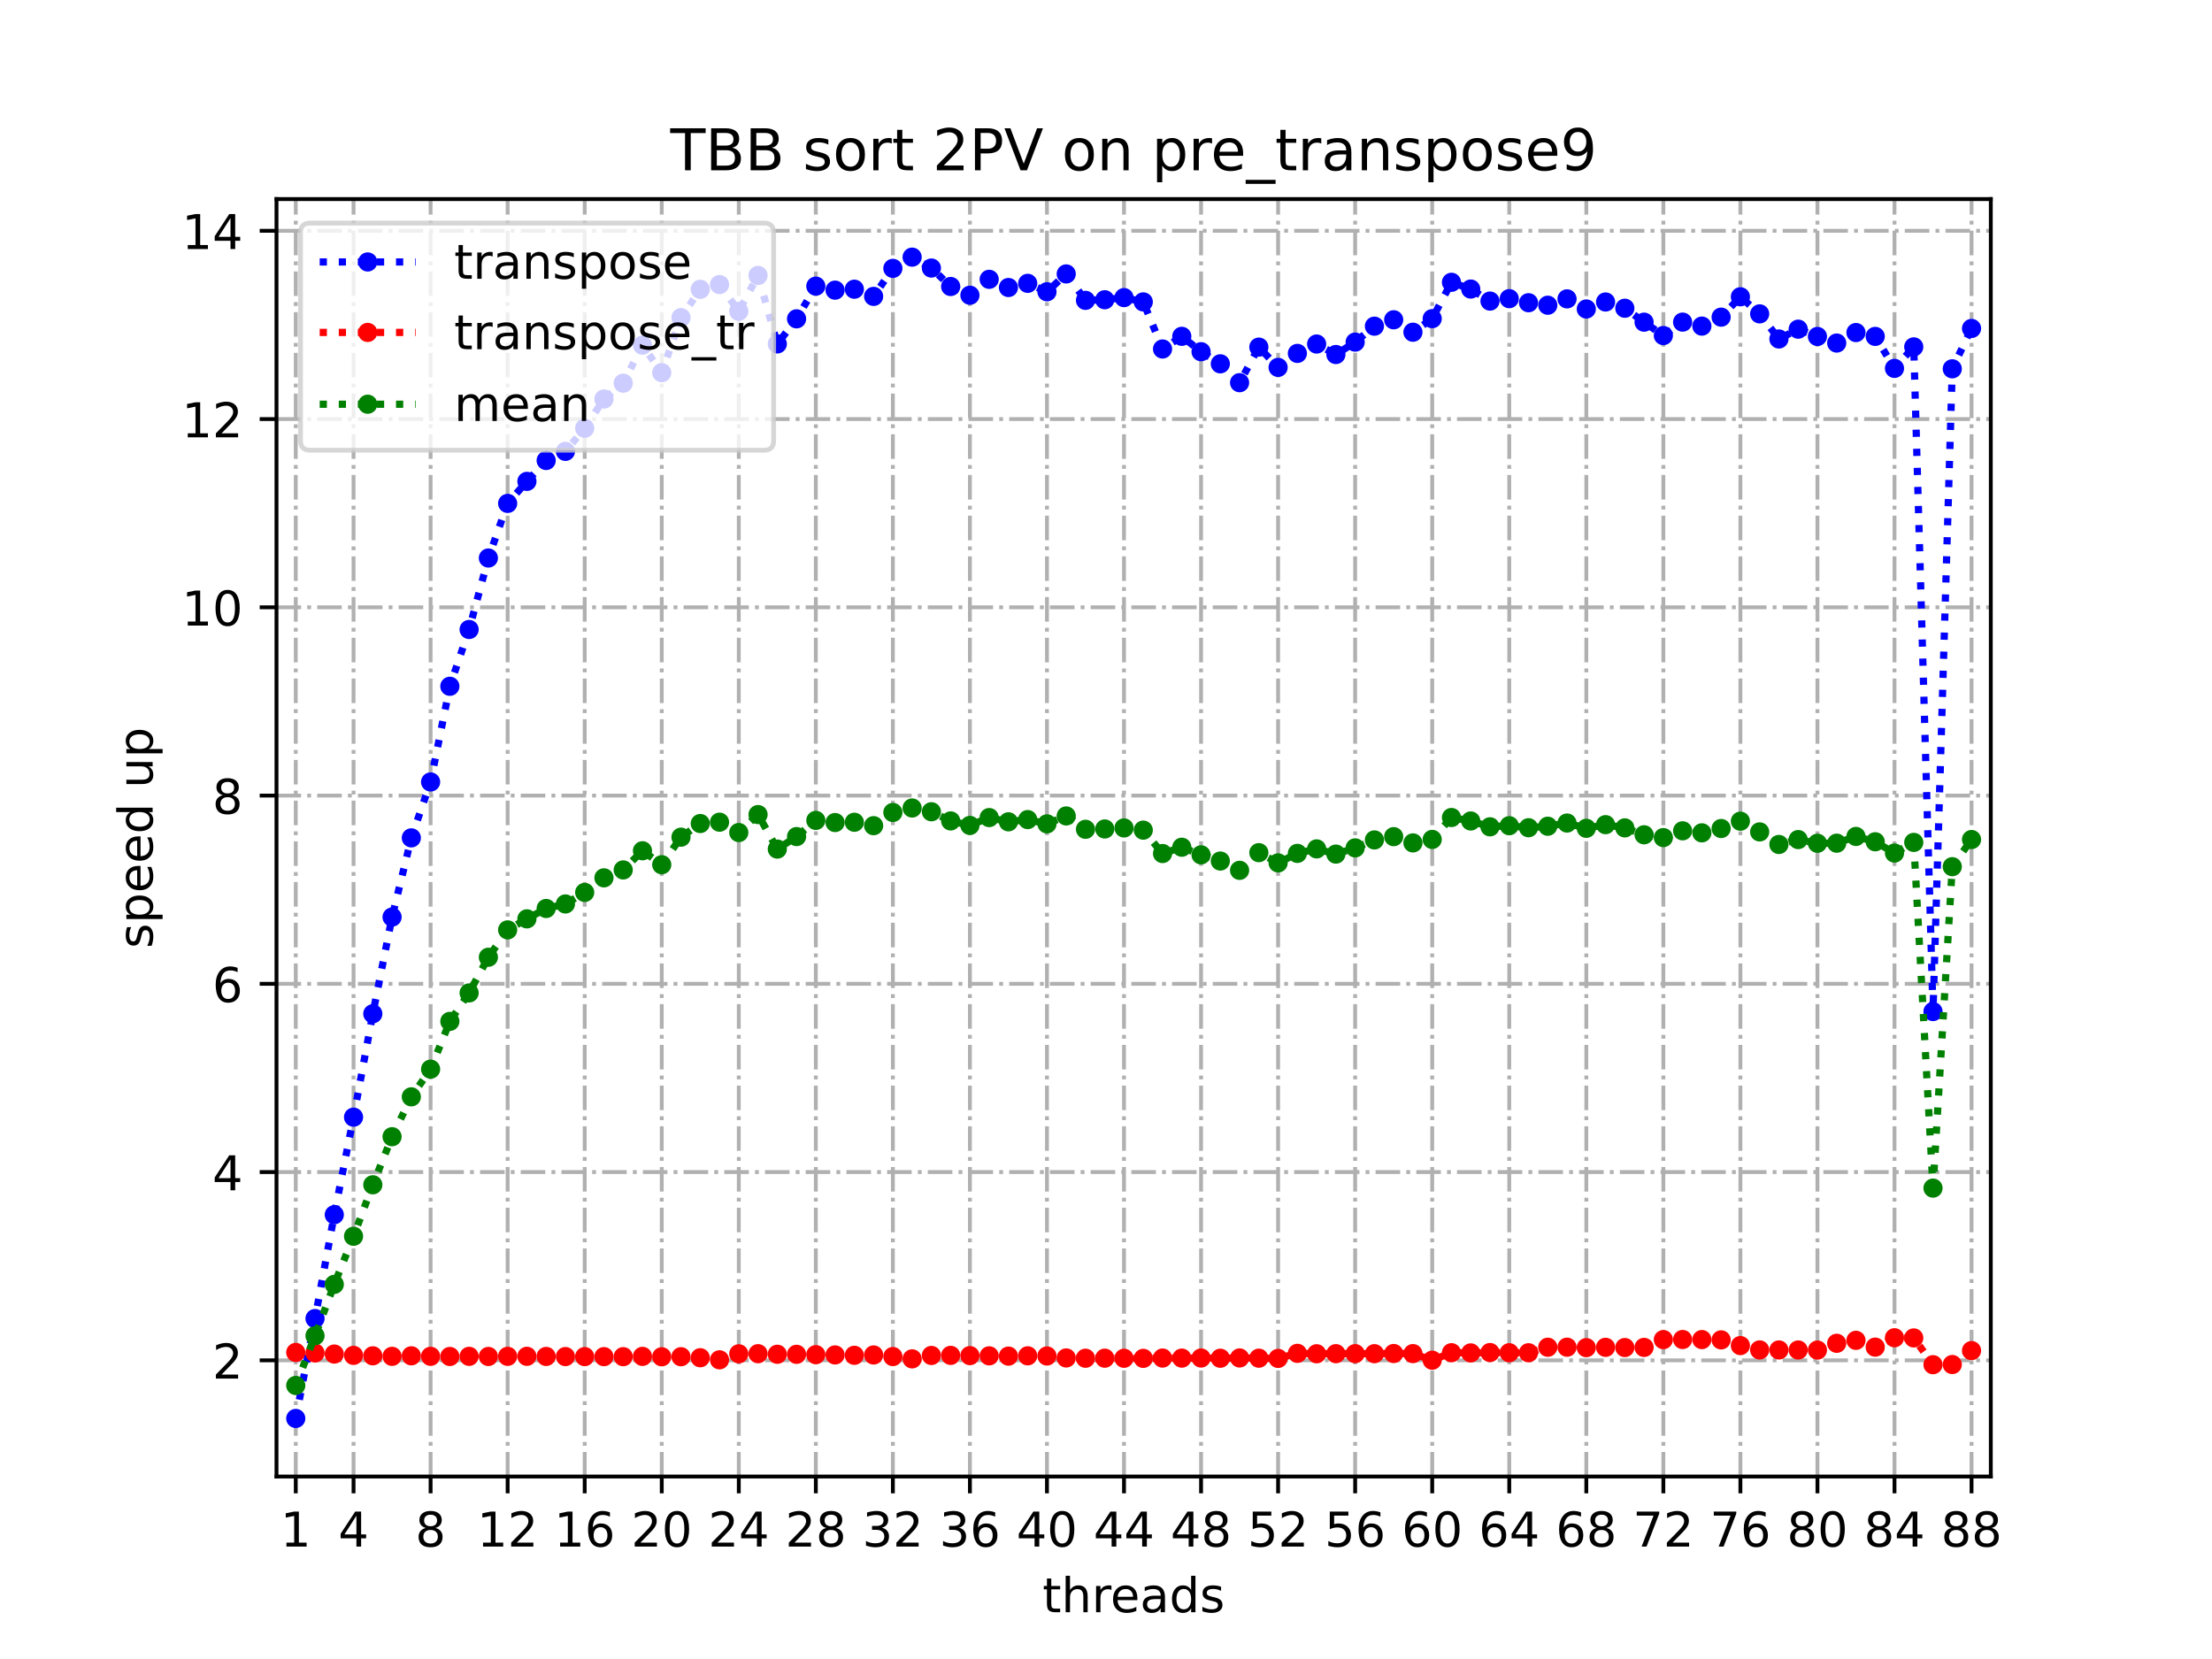 <?xml version="1.0" encoding="utf-8" standalone="no"?>
<!DOCTYPE svg PUBLIC "-//W3C//DTD SVG 1.1//EN"
  "http://www.w3.org/Graphics/SVG/1.1/DTD/svg11.dtd">
<!-- Created with matplotlib (https://matplotlib.org/) -->
<svg height="345.6pt" version="1.1" viewBox="0 0 460.8 345.6" width="460.8pt" xmlns="http://www.w3.org/2000/svg" xmlns:xlink="http://www.w3.org/1999/xlink">
 <defs>
  <style type="text/css">
*{stroke-linecap:butt;stroke-linejoin:round;}
  </style>
 </defs>
 <g id="figure_1">
  <g id="patch_1">
   <path d="M 0 345.6 
L 460.8 345.6 
L 460.8 0 
L 0 0 
z
" style="fill:#ffffff;"/>
  </g>
  <g id="axes_1">
   <g id="patch_2">
    <path d="M 57.6 307.584 
L 414.72 307.584 
L 414.72 41.472 
L 57.6 41.472 
z
" style="fill:#ffffff;"/>
   </g>
   <g id="matplotlib.axis_1">
    <g id="xtick_1">
     <g id="line2d_1">
      <path clip-path="url(#p6b10c72228)" d="M 61.613 307.584 
L 61.613 41.472 
" style="fill:none;stroke:#b0b0b0;stroke-dasharray:5.12,1.28,0.8,1.28;stroke-dashoffset:0;stroke-width:0.8;"/>
     </g>
     <g id="line2d_2">
      <defs>
       <path d="M 0 0 
L 0 3.5 
" id="mf93f48b447" style="stroke:#000000;stroke-width:0.8;"/>
      </defs>
      <g>
       <use style="stroke:#000000;stroke-width:0.8;" x="61.613" xlink:href="#mf93f48b447" y="307.584"/>
      </g>
     </g>
     <g id="text_1">
      <!-- 1 -->
      <defs>
       <path d="M 12.406 8.297 
L 28.516 8.297 
L 28.516 63.922 
L 10.984 60.406 
L 10.984 69.391 
L 28.422 72.906 
L 38.281 72.906 
L 38.281 8.297 
L 54.391 8.297 
L 54.391 0 
L 12.406 0 
z
" id="DejaVuSans-49"/>
      </defs>
      <g transform="translate(58.431 322.182)scale(0.1 -0.1)">
       <use xlink:href="#DejaVuSans-49"/>
      </g>
     </g>
    </g>
    <g id="xtick_2">
     <g id="line2d_3">
      <path clip-path="url(#p6b10c72228)" d="M 73.65 307.584 
L 73.65 41.472 
" style="fill:none;stroke:#b0b0b0;stroke-dasharray:5.12,1.28,0.8,1.28;stroke-dashoffset:0;stroke-width:0.8;"/>
     </g>
     <g id="line2d_4">
      <g>
       <use style="stroke:#000000;stroke-width:0.8;" x="73.65" xlink:href="#mf93f48b447" y="307.584"/>
      </g>
     </g>
     <g id="text_2">
      <!-- 4 -->
      <defs>
       <path d="M 37.797 64.312 
L 12.891 25.391 
L 37.797 25.391 
z
M 35.203 72.906 
L 47.609 72.906 
L 47.609 25.391 
L 58.016 25.391 
L 58.016 17.188 
L 47.609 17.188 
L 47.609 0 
L 37.797 0 
L 37.797 17.188 
L 4.891 17.188 
L 4.891 26.703 
z
" id="DejaVuSans-52"/>
      </defs>
      <g transform="translate(70.469 322.182)scale(0.1 -0.1)">
       <use xlink:href="#DejaVuSans-52"/>
      </g>
     </g>
    </g>
    <g id="xtick_3">
     <g id="line2d_5">
      <path clip-path="url(#p6b10c72228)" d="M 89.701 307.584 
L 89.701 41.472 
" style="fill:none;stroke:#b0b0b0;stroke-dasharray:5.12,1.28,0.8,1.28;stroke-dashoffset:0;stroke-width:0.8;"/>
     </g>
     <g id="line2d_6">
      <g>
       <use style="stroke:#000000;stroke-width:0.8;" x="89.701" xlink:href="#mf93f48b447" y="307.584"/>
      </g>
     </g>
     <g id="text_3">
      <!-- 8 -->
      <defs>
       <path d="M 31.781 34.625 
Q 24.75 34.625 20.719 30.859 
Q 16.703 27.094 16.703 20.516 
Q 16.703 13.922 20.719 10.156 
Q 24.75 6.391 31.781 6.391 
Q 38.812 6.391 42.859 10.172 
Q 46.922 13.969 46.922 20.516 
Q 46.922 27.094 42.891 30.859 
Q 38.875 34.625 31.781 34.625 
z
M 21.922 38.812 
Q 15.578 40.375 12.031 44.719 
Q 8.5 49.078 8.5 55.328 
Q 8.5 64.062 14.719 69.141 
Q 20.953 74.219 31.781 74.219 
Q 42.672 74.219 48.875 69.141 
Q 55.078 64.062 55.078 55.328 
Q 55.078 49.078 51.531 44.719 
Q 48 40.375 41.703 38.812 
Q 48.828 37.156 52.797 32.312 
Q 56.781 27.484 56.781 20.516 
Q 56.781 9.906 50.312 4.234 
Q 43.844 -1.422 31.781 -1.422 
Q 19.734 -1.422 13.25 4.234 
Q 6.781 9.906 6.781 20.516 
Q 6.781 27.484 10.781 32.312 
Q 14.797 37.156 21.922 38.812 
z
M 18.312 54.391 
Q 18.312 48.734 21.844 45.562 
Q 25.391 42.391 31.781 42.391 
Q 38.141 42.391 41.719 45.562 
Q 45.312 48.734 45.312 54.391 
Q 45.312 60.062 41.719 63.234 
Q 38.141 66.406 31.781 66.406 
Q 25.391 66.406 21.844 63.234 
Q 18.312 60.062 18.312 54.391 
z
" id="DejaVuSans-56"/>
      </defs>
      <g transform="translate(86.519 322.182)scale(0.1 -0.1)">
       <use xlink:href="#DejaVuSans-56"/>
      </g>
     </g>
    </g>
    <g id="xtick_4">
     <g id="line2d_7">
      <path clip-path="url(#p6b10c72228)" d="M 105.751 307.584 
L 105.751 41.472 
" style="fill:none;stroke:#b0b0b0;stroke-dasharray:5.12,1.28,0.8,1.28;stroke-dashoffset:0;stroke-width:0.8;"/>
     </g>
     <g id="line2d_8">
      <g>
       <use style="stroke:#000000;stroke-width:0.8;" x="105.751" xlink:href="#mf93f48b447" y="307.584"/>
      </g>
     </g>
     <g id="text_4">
      <!-- 12 -->
      <defs>
       <path d="M 19.188 8.297 
L 53.609 8.297 
L 53.609 0 
L 7.328 0 
L 7.328 8.297 
Q 12.938 14.109 22.625 23.891 
Q 32.328 33.688 34.812 36.531 
Q 39.547 41.844 41.422 45.531 
Q 43.312 49.219 43.312 52.781 
Q 43.312 58.594 39.234 62.25 
Q 35.156 65.922 28.609 65.922 
Q 23.969 65.922 18.812 64.312 
Q 13.672 62.703 7.812 59.422 
L 7.812 69.391 
Q 13.766 71.781 18.938 73 
Q 24.125 74.219 28.422 74.219 
Q 39.75 74.219 46.484 68.547 
Q 53.219 62.891 53.219 53.422 
Q 53.219 48.922 51.531 44.891 
Q 49.859 40.875 45.406 35.406 
Q 44.188 33.984 37.641 27.219 
Q 31.109 20.453 19.188 8.297 
z
" id="DejaVuSans-50"/>
      </defs>
      <g transform="translate(99.389 322.182)scale(0.1 -0.1)">
       <use xlink:href="#DejaVuSans-49"/>
       <use x="63.623" xlink:href="#DejaVuSans-50"/>
      </g>
     </g>
    </g>
    <g id="xtick_5">
     <g id="line2d_9">
      <path clip-path="url(#p6b10c72228)" d="M 121.801 307.584 
L 121.801 41.472 
" style="fill:none;stroke:#b0b0b0;stroke-dasharray:5.12,1.28,0.8,1.28;stroke-dashoffset:0;stroke-width:0.8;"/>
     </g>
     <g id="line2d_10">
      <g>
       <use style="stroke:#000000;stroke-width:0.8;" x="121.801" xlink:href="#mf93f48b447" y="307.584"/>
      </g>
     </g>
     <g id="text_5">
      <!-- 16 -->
      <defs>
       <path d="M 33.016 40.375 
Q 26.375 40.375 22.484 35.828 
Q 18.609 31.297 18.609 23.391 
Q 18.609 15.531 22.484 10.953 
Q 26.375 6.391 33.016 6.391 
Q 39.656 6.391 43.531 10.953 
Q 47.406 15.531 47.406 23.391 
Q 47.406 31.297 43.531 35.828 
Q 39.656 40.375 33.016 40.375 
z
M 52.594 71.297 
L 52.594 62.312 
Q 48.875 64.062 45.094 64.984 
Q 41.312 65.922 37.594 65.922 
Q 27.828 65.922 22.672 59.328 
Q 17.531 52.734 16.797 39.406 
Q 19.672 43.656 24.016 45.922 
Q 28.375 48.188 33.594 48.188 
Q 44.578 48.188 50.953 41.516 
Q 57.328 34.859 57.328 23.391 
Q 57.328 12.156 50.688 5.359 
Q 44.047 -1.422 33.016 -1.422 
Q 20.359 -1.422 13.672 8.266 
Q 6.984 17.969 6.984 36.375 
Q 6.984 53.656 15.188 63.938 
Q 23.391 74.219 37.203 74.219 
Q 40.922 74.219 44.703 73.484 
Q 48.484 72.75 52.594 71.297 
z
" id="DejaVuSans-54"/>
      </defs>
      <g transform="translate(115.439 322.182)scale(0.1 -0.1)">
       <use xlink:href="#DejaVuSans-49"/>
       <use x="63.623" xlink:href="#DejaVuSans-54"/>
      </g>
     </g>
    </g>
    <g id="xtick_6">
     <g id="line2d_11">
      <path clip-path="url(#p6b10c72228)" d="M 137.852 307.584 
L 137.852 41.472 
" style="fill:none;stroke:#b0b0b0;stroke-dasharray:5.12,1.28,0.8,1.28;stroke-dashoffset:0;stroke-width:0.8;"/>
     </g>
     <g id="line2d_12">
      <g>
       <use style="stroke:#000000;stroke-width:0.8;" x="137.852" xlink:href="#mf93f48b447" y="307.584"/>
      </g>
     </g>
     <g id="text_6">
      <!-- 20 -->
      <defs>
       <path d="M 31.781 66.406 
Q 24.172 66.406 20.328 58.906 
Q 16.5 51.422 16.5 36.375 
Q 16.5 21.391 20.328 13.891 
Q 24.172 6.391 31.781 6.391 
Q 39.453 6.391 43.281 13.891 
Q 47.125 21.391 47.125 36.375 
Q 47.125 51.422 43.281 58.906 
Q 39.453 66.406 31.781 66.406 
z
M 31.781 74.219 
Q 44.047 74.219 50.516 64.516 
Q 56.984 54.828 56.984 36.375 
Q 56.984 17.969 50.516 8.266 
Q 44.047 -1.422 31.781 -1.422 
Q 19.531 -1.422 13.062 8.266 
Q 6.594 17.969 6.594 36.375 
Q 6.594 54.828 13.062 64.516 
Q 19.531 74.219 31.781 74.219 
z
" id="DejaVuSans-48"/>
      </defs>
      <g transform="translate(131.489 322.182)scale(0.1 -0.1)">
       <use xlink:href="#DejaVuSans-50"/>
       <use x="63.623" xlink:href="#DejaVuSans-48"/>
      </g>
     </g>
    </g>
    <g id="xtick_7">
     <g id="line2d_13">
      <path clip-path="url(#p6b10c72228)" d="M 153.902 307.584 
L 153.902 41.472 
" style="fill:none;stroke:#b0b0b0;stroke-dasharray:5.12,1.28,0.8,1.28;stroke-dashoffset:0;stroke-width:0.8;"/>
     </g>
     <g id="line2d_14">
      <g>
       <use style="stroke:#000000;stroke-width:0.8;" x="153.902" xlink:href="#mf93f48b447" y="307.584"/>
      </g>
     </g>
     <g id="text_7">
      <!-- 24 -->
      <g transform="translate(147.54 322.182)scale(0.1 -0.1)">
       <use xlink:href="#DejaVuSans-50"/>
       <use x="63.623" xlink:href="#DejaVuSans-52"/>
      </g>
     </g>
    </g>
    <g id="xtick_8">
     <g id="line2d_15">
      <path clip-path="url(#p6b10c72228)" d="M 169.952 307.584 
L 169.952 41.472 
" style="fill:none;stroke:#b0b0b0;stroke-dasharray:5.12,1.28,0.8,1.28;stroke-dashoffset:0;stroke-width:0.8;"/>
     </g>
     <g id="line2d_16">
      <g>
       <use style="stroke:#000000;stroke-width:0.8;" x="169.952" xlink:href="#mf93f48b447" y="307.584"/>
      </g>
     </g>
     <g id="text_8">
      <!-- 28 -->
      <g transform="translate(163.59 322.182)scale(0.1 -0.1)">
       <use xlink:href="#DejaVuSans-50"/>
       <use x="63.623" xlink:href="#DejaVuSans-56"/>
      </g>
     </g>
    </g>
    <g id="xtick_9">
     <g id="line2d_17">
      <path clip-path="url(#p6b10c72228)" d="M 186.003 307.584 
L 186.003 41.472 
" style="fill:none;stroke:#b0b0b0;stroke-dasharray:5.12,1.28,0.8,1.28;stroke-dashoffset:0;stroke-width:0.8;"/>
     </g>
     <g id="line2d_18">
      <g>
       <use style="stroke:#000000;stroke-width:0.8;" x="186.003" xlink:href="#mf93f48b447" y="307.584"/>
      </g>
     </g>
     <g id="text_9">
      <!-- 32 -->
      <defs>
       <path d="M 40.578 39.312 
Q 47.656 37.797 51.625 33 
Q 55.609 28.219 55.609 21.188 
Q 55.609 10.406 48.188 4.484 
Q 40.766 -1.422 27.094 -1.422 
Q 22.516 -1.422 17.656 -0.516 
Q 12.797 0.391 7.625 2.203 
L 7.625 11.719 
Q 11.719 9.328 16.594 8.109 
Q 21.484 6.891 26.812 6.891 
Q 36.078 6.891 40.938 10.547 
Q 45.797 14.203 45.797 21.188 
Q 45.797 27.641 41.281 31.266 
Q 36.766 34.906 28.719 34.906 
L 20.219 34.906 
L 20.219 43.016 
L 29.109 43.016 
Q 36.375 43.016 40.234 45.922 
Q 44.094 48.828 44.094 54.297 
Q 44.094 59.906 40.109 62.906 
Q 36.141 65.922 28.719 65.922 
Q 24.656 65.922 20.016 65.031 
Q 15.375 64.156 9.812 62.312 
L 9.812 71.094 
Q 15.438 72.656 20.344 73.438 
Q 25.25 74.219 29.594 74.219 
Q 40.828 74.219 47.359 69.109 
Q 53.906 64.016 53.906 55.328 
Q 53.906 49.266 50.438 45.094 
Q 46.969 40.922 40.578 39.312 
z
" id="DejaVuSans-51"/>
      </defs>
      <g transform="translate(179.64 322.182)scale(0.1 -0.1)">
       <use xlink:href="#DejaVuSans-51"/>
       <use x="63.623" xlink:href="#DejaVuSans-50"/>
      </g>
     </g>
    </g>
    <g id="xtick_10">
     <g id="line2d_19">
      <path clip-path="url(#p6b10c72228)" d="M 202.053 307.584 
L 202.053 41.472 
" style="fill:none;stroke:#b0b0b0;stroke-dasharray:5.12,1.28,0.8,1.28;stroke-dashoffset:0;stroke-width:0.8;"/>
     </g>
     <g id="line2d_20">
      <g>
       <use style="stroke:#000000;stroke-width:0.8;" x="202.053" xlink:href="#mf93f48b447" y="307.584"/>
      </g>
     </g>
     <g id="text_10">
      <!-- 36 -->
      <g transform="translate(195.691 322.182)scale(0.1 -0.1)">
       <use xlink:href="#DejaVuSans-51"/>
       <use x="63.623" xlink:href="#DejaVuSans-54"/>
      </g>
     </g>
    </g>
    <g id="xtick_11">
     <g id="line2d_21">
      <path clip-path="url(#p6b10c72228)" d="M 218.103 307.584 
L 218.103 41.472 
" style="fill:none;stroke:#b0b0b0;stroke-dasharray:5.12,1.28,0.8,1.28;stroke-dashoffset:0;stroke-width:0.8;"/>
     </g>
     <g id="line2d_22">
      <g>
       <use style="stroke:#000000;stroke-width:0.8;" x="218.103" xlink:href="#mf93f48b447" y="307.584"/>
      </g>
     </g>
     <g id="text_11">
      <!-- 40 -->
      <g transform="translate(211.741 322.182)scale(0.1 -0.1)">
       <use xlink:href="#DejaVuSans-52"/>
       <use x="63.623" xlink:href="#DejaVuSans-48"/>
      </g>
     </g>
    </g>
    <g id="xtick_12">
     <g id="line2d_23">
      <path clip-path="url(#p6b10c72228)" d="M 234.154 307.584 
L 234.154 41.472 
" style="fill:none;stroke:#b0b0b0;stroke-dasharray:5.12,1.28,0.8,1.28;stroke-dashoffset:0;stroke-width:0.8;"/>
     </g>
     <g id="line2d_24">
      <g>
       <use style="stroke:#000000;stroke-width:0.8;" x="234.154" xlink:href="#mf93f48b447" y="307.584"/>
      </g>
     </g>
     <g id="text_12">
      <!-- 44 -->
      <g transform="translate(227.791 322.182)scale(0.1 -0.1)">
       <use xlink:href="#DejaVuSans-52"/>
       <use x="63.623" xlink:href="#DejaVuSans-52"/>
      </g>
     </g>
    </g>
    <g id="xtick_13">
     <g id="line2d_25">
      <path clip-path="url(#p6b10c72228)" d="M 250.204 307.584 
L 250.204 41.472 
" style="fill:none;stroke:#b0b0b0;stroke-dasharray:5.12,1.28,0.8,1.28;stroke-dashoffset:0;stroke-width:0.8;"/>
     </g>
     <g id="line2d_26">
      <g>
       <use style="stroke:#000000;stroke-width:0.8;" x="250.204" xlink:href="#mf93f48b447" y="307.584"/>
      </g>
     </g>
     <g id="text_13">
      <!-- 48 -->
      <g transform="translate(243.842 322.182)scale(0.1 -0.1)">
       <use xlink:href="#DejaVuSans-52"/>
       <use x="63.623" xlink:href="#DejaVuSans-56"/>
      </g>
     </g>
    </g>
    <g id="xtick_14">
     <g id="line2d_27">
      <path clip-path="url(#p6b10c72228)" d="M 266.254 307.584 
L 266.254 41.472 
" style="fill:none;stroke:#b0b0b0;stroke-dasharray:5.12,1.28,0.8,1.28;stroke-dashoffset:0;stroke-width:0.8;"/>
     </g>
     <g id="line2d_28">
      <g>
       <use style="stroke:#000000;stroke-width:0.8;" x="266.254" xlink:href="#mf93f48b447" y="307.584"/>
      </g>
     </g>
     <g id="text_14">
      <!-- 52 -->
      <defs>
       <path d="M 10.797 72.906 
L 49.516 72.906 
L 49.516 64.594 
L 19.828 64.594 
L 19.828 46.734 
Q 21.969 47.469 24.109 47.828 
Q 26.266 48.188 28.422 48.188 
Q 40.625 48.188 47.75 41.5 
Q 54.891 34.812 54.891 23.391 
Q 54.891 11.625 47.562 5.094 
Q 40.234 -1.422 26.906 -1.422 
Q 22.312 -1.422 17.547 -0.641 
Q 12.797 0.141 7.719 1.703 
L 7.719 11.625 
Q 12.109 9.234 16.797 8.062 
Q 21.484 6.891 26.703 6.891 
Q 35.156 6.891 40.078 11.328 
Q 45.016 15.766 45.016 23.391 
Q 45.016 31 40.078 35.438 
Q 35.156 39.891 26.703 39.891 
Q 22.75 39.891 18.812 39.016 
Q 14.891 38.141 10.797 36.281 
z
" id="DejaVuSans-53"/>
      </defs>
      <g transform="translate(259.892 322.182)scale(0.1 -0.1)">
       <use xlink:href="#DejaVuSans-53"/>
       <use x="63.623" xlink:href="#DejaVuSans-50"/>
      </g>
     </g>
    </g>
    <g id="xtick_15">
     <g id="line2d_29">
      <path clip-path="url(#p6b10c72228)" d="M 282.305 307.584 
L 282.305 41.472 
" style="fill:none;stroke:#b0b0b0;stroke-dasharray:5.12,1.28,0.8,1.28;stroke-dashoffset:0;stroke-width:0.8;"/>
     </g>
     <g id="line2d_30">
      <g>
       <use style="stroke:#000000;stroke-width:0.8;" x="282.305" xlink:href="#mf93f48b447" y="307.584"/>
      </g>
     </g>
     <g id="text_15">
      <!-- 56 -->
      <g transform="translate(275.942 322.182)scale(0.1 -0.1)">
       <use xlink:href="#DejaVuSans-53"/>
       <use x="63.623" xlink:href="#DejaVuSans-54"/>
      </g>
     </g>
    </g>
    <g id="xtick_16">
     <g id="line2d_31">
      <path clip-path="url(#p6b10c72228)" d="M 298.355 307.584 
L 298.355 41.472 
" style="fill:none;stroke:#b0b0b0;stroke-dasharray:5.12,1.28,0.8,1.28;stroke-dashoffset:0;stroke-width:0.8;"/>
     </g>
     <g id="line2d_32">
      <g>
       <use style="stroke:#000000;stroke-width:0.8;" x="298.355" xlink:href="#mf93f48b447" y="307.584"/>
      </g>
     </g>
     <g id="text_16">
      <!-- 60 -->
      <g transform="translate(291.993 322.182)scale(0.1 -0.1)">
       <use xlink:href="#DejaVuSans-54"/>
       <use x="63.623" xlink:href="#DejaVuSans-48"/>
      </g>
     </g>
    </g>
    <g id="xtick_17">
     <g id="line2d_33">
      <path clip-path="url(#p6b10c72228)" d="M 314.405 307.584 
L 314.405 41.472 
" style="fill:none;stroke:#b0b0b0;stroke-dasharray:5.12,1.28,0.8,1.28;stroke-dashoffset:0;stroke-width:0.8;"/>
     </g>
     <g id="line2d_34">
      <g>
       <use style="stroke:#000000;stroke-width:0.8;" x="314.405" xlink:href="#mf93f48b447" y="307.584"/>
      </g>
     </g>
     <g id="text_17">
      <!-- 64 -->
      <g transform="translate(308.043 322.182)scale(0.1 -0.1)">
       <use xlink:href="#DejaVuSans-54"/>
       <use x="63.623" xlink:href="#DejaVuSans-52"/>
      </g>
     </g>
    </g>
    <g id="xtick_18">
     <g id="line2d_35">
      <path clip-path="url(#p6b10c72228)" d="M 330.456 307.584 
L 330.456 41.472 
" style="fill:none;stroke:#b0b0b0;stroke-dasharray:5.12,1.28,0.8,1.28;stroke-dashoffset:0;stroke-width:0.8;"/>
     </g>
     <g id="line2d_36">
      <g>
       <use style="stroke:#000000;stroke-width:0.8;" x="330.456" xlink:href="#mf93f48b447" y="307.584"/>
      </g>
     </g>
     <g id="text_18">
      <!-- 68 -->
      <g transform="translate(324.093 322.182)scale(0.1 -0.1)">
       <use xlink:href="#DejaVuSans-54"/>
       <use x="63.623" xlink:href="#DejaVuSans-56"/>
      </g>
     </g>
    </g>
    <g id="xtick_19">
     <g id="line2d_37">
      <path clip-path="url(#p6b10c72228)" d="M 346.506 307.584 
L 346.506 41.472 
" style="fill:none;stroke:#b0b0b0;stroke-dasharray:5.12,1.28,0.8,1.28;stroke-dashoffset:0;stroke-width:0.8;"/>
     </g>
     <g id="line2d_38">
      <g>
       <use style="stroke:#000000;stroke-width:0.8;" x="346.506" xlink:href="#mf93f48b447" y="307.584"/>
      </g>
     </g>
     <g id="text_19">
      <!-- 72 -->
      <defs>
       <path d="M 8.203 72.906 
L 55.078 72.906 
L 55.078 68.703 
L 28.609 0 
L 18.312 0 
L 43.219 64.594 
L 8.203 64.594 
z
" id="DejaVuSans-55"/>
      </defs>
      <g transform="translate(340.144 322.182)scale(0.1 -0.1)">
       <use xlink:href="#DejaVuSans-55"/>
       <use x="63.623" xlink:href="#DejaVuSans-50"/>
      </g>
     </g>
    </g>
    <g id="xtick_20">
     <g id="line2d_39">
      <path clip-path="url(#p6b10c72228)" d="M 362.556 307.584 
L 362.556 41.472 
" style="fill:none;stroke:#b0b0b0;stroke-dasharray:5.12,1.28,0.8,1.28;stroke-dashoffset:0;stroke-width:0.8;"/>
     </g>
     <g id="line2d_40">
      <g>
       <use style="stroke:#000000;stroke-width:0.8;" x="362.556" xlink:href="#mf93f48b447" y="307.584"/>
      </g>
     </g>
     <g id="text_20">
      <!-- 76 -->
      <g transform="translate(356.194 322.182)scale(0.1 -0.1)">
       <use xlink:href="#DejaVuSans-55"/>
       <use x="63.623" xlink:href="#DejaVuSans-54"/>
      </g>
     </g>
    </g>
    <g id="xtick_21">
     <g id="line2d_41">
      <path clip-path="url(#p6b10c72228)" d="M 378.607 307.584 
L 378.607 41.472 
" style="fill:none;stroke:#b0b0b0;stroke-dasharray:5.12,1.28,0.8,1.28;stroke-dashoffset:0;stroke-width:0.8;"/>
     </g>
     <g id="line2d_42">
      <g>
       <use style="stroke:#000000;stroke-width:0.8;" x="378.607" xlink:href="#mf93f48b447" y="307.584"/>
      </g>
     </g>
     <g id="text_21">
      <!-- 80 -->
      <g transform="translate(372.244 322.182)scale(0.1 -0.1)">
       <use xlink:href="#DejaVuSans-56"/>
       <use x="63.623" xlink:href="#DejaVuSans-48"/>
      </g>
     </g>
    </g>
    <g id="xtick_22">
     <g id="line2d_43">
      <path clip-path="url(#p6b10c72228)" d="M 394.657 307.584 
L 394.657 41.472 
" style="fill:none;stroke:#b0b0b0;stroke-dasharray:5.12,1.28,0.8,1.28;stroke-dashoffset:0;stroke-width:0.8;"/>
     </g>
     <g id="line2d_44">
      <g>
       <use style="stroke:#000000;stroke-width:0.8;" x="394.657" xlink:href="#mf93f48b447" y="307.584"/>
      </g>
     </g>
     <g id="text_22">
      <!-- 84 -->
      <g transform="translate(388.295 322.182)scale(0.1 -0.1)">
       <use xlink:href="#DejaVuSans-56"/>
       <use x="63.623" xlink:href="#DejaVuSans-52"/>
      </g>
     </g>
    </g>
    <g id="xtick_23">
     <g id="line2d_45">
      <path clip-path="url(#p6b10c72228)" d="M 410.707 307.584 
L 410.707 41.472 
" style="fill:none;stroke:#b0b0b0;stroke-dasharray:5.12,1.28,0.8,1.28;stroke-dashoffset:0;stroke-width:0.8;"/>
     </g>
     <g id="line2d_46">
      <g>
       <use style="stroke:#000000;stroke-width:0.8;" x="410.707" xlink:href="#mf93f48b447" y="307.584"/>
      </g>
     </g>
     <g id="text_23">
      <!-- 88 -->
      <g transform="translate(404.345 322.182)scale(0.1 -0.1)">
       <use xlink:href="#DejaVuSans-56"/>
       <use x="63.623" xlink:href="#DejaVuSans-56"/>
      </g>
     </g>
    </g>
    <g id="text_24">
     <!-- threads -->
     <defs>
      <path d="M 18.312 70.219 
L 18.312 54.688 
L 36.812 54.688 
L 36.812 47.703 
L 18.312 47.703 
L 18.312 18.016 
Q 18.312 11.328 20.141 9.422 
Q 21.969 7.516 27.594 7.516 
L 36.812 7.516 
L 36.812 0 
L 27.594 0 
Q 17.188 0 13.234 3.875 
Q 9.281 7.766 9.281 18.016 
L 9.281 47.703 
L 2.688 47.703 
L 2.688 54.688 
L 9.281 54.688 
L 9.281 70.219 
z
" id="DejaVuSans-116"/>
      <path d="M 54.891 33.016 
L 54.891 0 
L 45.906 0 
L 45.906 32.719 
Q 45.906 40.484 42.875 44.328 
Q 39.844 48.188 33.797 48.188 
Q 26.516 48.188 22.312 43.547 
Q 18.109 38.922 18.109 30.906 
L 18.109 0 
L 9.078 0 
L 9.078 75.984 
L 18.109 75.984 
L 18.109 46.188 
Q 21.344 51.125 25.703 53.562 
Q 30.078 56 35.797 56 
Q 45.219 56 50.047 50.172 
Q 54.891 44.344 54.891 33.016 
z
" id="DejaVuSans-104"/>
      <path d="M 41.109 46.297 
Q 39.594 47.172 37.812 47.578 
Q 36.031 48 33.891 48 
Q 26.266 48 22.188 43.047 
Q 18.109 38.094 18.109 28.812 
L 18.109 0 
L 9.078 0 
L 9.078 54.688 
L 18.109 54.688 
L 18.109 46.188 
Q 20.953 51.172 25.484 53.578 
Q 30.031 56 36.531 56 
Q 37.453 56 38.578 55.875 
Q 39.703 55.766 41.062 55.516 
z
" id="DejaVuSans-114"/>
      <path d="M 56.203 29.594 
L 56.203 25.203 
L 14.891 25.203 
Q 15.484 15.922 20.484 11.062 
Q 25.484 6.203 34.422 6.203 
Q 39.594 6.203 44.453 7.469 
Q 49.312 8.734 54.109 11.281 
L 54.109 2.781 
Q 49.266 0.734 44.188 -0.344 
Q 39.109 -1.422 33.891 -1.422 
Q 20.797 -1.422 13.156 6.188 
Q 5.516 13.812 5.516 26.812 
Q 5.516 40.234 12.766 48.109 
Q 20.016 56 32.328 56 
Q 43.359 56 49.781 48.891 
Q 56.203 41.797 56.203 29.594 
z
M 47.219 32.234 
Q 47.125 39.594 43.094 43.984 
Q 39.062 48.391 32.422 48.391 
Q 24.906 48.391 20.391 44.141 
Q 15.875 39.891 15.188 32.172 
z
" id="DejaVuSans-101"/>
      <path d="M 34.281 27.484 
Q 23.391 27.484 19.188 25 
Q 14.984 22.516 14.984 16.5 
Q 14.984 11.719 18.141 8.906 
Q 21.297 6.109 26.703 6.109 
Q 34.188 6.109 38.703 11.406 
Q 43.219 16.703 43.219 25.484 
L 43.219 27.484 
z
M 52.203 31.203 
L 52.203 0 
L 43.219 0 
L 43.219 8.297 
Q 40.141 3.328 35.547 0.953 
Q 30.953 -1.422 24.312 -1.422 
Q 15.922 -1.422 10.953 3.297 
Q 6 8.016 6 15.922 
Q 6 25.141 12.172 29.828 
Q 18.359 34.516 30.609 34.516 
L 43.219 34.516 
L 43.219 35.406 
Q 43.219 41.609 39.141 45 
Q 35.062 48.391 27.688 48.391 
Q 23 48.391 18.547 47.266 
Q 14.109 46.141 10.016 43.891 
L 10.016 52.203 
Q 14.938 54.109 19.578 55.047 
Q 24.219 56 28.609 56 
Q 40.484 56 46.344 49.844 
Q 52.203 43.703 52.203 31.203 
z
" id="DejaVuSans-97"/>
      <path d="M 45.406 46.391 
L 45.406 75.984 
L 54.391 75.984 
L 54.391 0 
L 45.406 0 
L 45.406 8.203 
Q 42.578 3.328 38.25 0.953 
Q 33.938 -1.422 27.875 -1.422 
Q 17.969 -1.422 11.734 6.484 
Q 5.516 14.406 5.516 27.297 
Q 5.516 40.188 11.734 48.094 
Q 17.969 56 27.875 56 
Q 33.938 56 38.25 53.625 
Q 42.578 51.266 45.406 46.391 
z
M 14.797 27.297 
Q 14.797 17.391 18.875 11.75 
Q 22.953 6.109 30.078 6.109 
Q 37.203 6.109 41.297 11.75 
Q 45.406 17.391 45.406 27.297 
Q 45.406 37.203 41.297 42.844 
Q 37.203 48.484 30.078 48.484 
Q 22.953 48.484 18.875 42.844 
Q 14.797 37.203 14.797 27.297 
z
" id="DejaVuSans-100"/>
      <path d="M 44.281 53.078 
L 44.281 44.578 
Q 40.484 46.531 36.375 47.5 
Q 32.281 48.484 27.875 48.484 
Q 21.188 48.484 17.844 46.438 
Q 14.5 44.391 14.5 40.281 
Q 14.5 37.156 16.891 35.375 
Q 19.281 33.594 26.516 31.984 
L 29.594 31.297 
Q 39.156 29.25 43.188 25.516 
Q 47.219 21.781 47.219 15.094 
Q 47.219 7.469 41.188 3.016 
Q 35.156 -1.422 24.609 -1.422 
Q 20.219 -1.422 15.453 -0.562 
Q 10.688 0.297 5.422 2 
L 5.422 11.281 
Q 10.406 8.688 15.234 7.391 
Q 20.062 6.109 24.812 6.109 
Q 31.156 6.109 34.562 8.281 
Q 37.984 10.453 37.984 14.406 
Q 37.984 18.062 35.516 20.016 
Q 33.062 21.969 24.703 23.781 
L 21.578 24.516 
Q 13.234 26.266 9.516 29.906 
Q 5.812 33.547 5.812 39.891 
Q 5.812 47.609 11.281 51.797 
Q 16.75 56 26.812 56 
Q 31.781 56 36.172 55.266 
Q 40.578 54.547 44.281 53.078 
z
" id="DejaVuSans-115"/>
     </defs>
     <g transform="translate(217.169 335.861)scale(0.1 -0.1)">
      <use xlink:href="#DejaVuSans-116"/>
      <use x="39.209" xlink:href="#DejaVuSans-104"/>
      <use x="102.588" xlink:href="#DejaVuSans-114"/>
      <use x="141.451" xlink:href="#DejaVuSans-101"/>
      <use x="202.975" xlink:href="#DejaVuSans-97"/>
      <use x="264.254" xlink:href="#DejaVuSans-100"/>
      <use x="327.73" xlink:href="#DejaVuSans-115"/>
     </g>
    </g>
   </g>
   <g id="matplotlib.axis_2">
    <g id="ytick_1">
     <g id="line2d_47">
      <path clip-path="url(#p6b10c72228)" d="M 57.6 283.378 
L 414.72 283.378 
" style="fill:none;stroke:#b0b0b0;stroke-dasharray:5.12,1.28,0.8,1.28;stroke-dashoffset:0;stroke-width:0.8;"/>
     </g>
     <g id="line2d_48">
      <defs>
       <path d="M 0 0 
L -3.5 0 
" id="me5e26b32ae" style="stroke:#000000;stroke-width:0.8;"/>
      </defs>
      <g>
       <use style="stroke:#000000;stroke-width:0.8;" x="57.6" xlink:href="#me5e26b32ae" y="283.378"/>
      </g>
     </g>
     <g id="text_25">
      <!-- 2 -->
      <g transform="translate(44.237 287.177)scale(0.1 -0.1)">
       <use xlink:href="#DejaVuSans-50"/>
      </g>
     </g>
    </g>
    <g id="ytick_2">
     <g id="line2d_49">
      <path clip-path="url(#p6b10c72228)" d="M 57.6 244.162 
L 414.72 244.162 
" style="fill:none;stroke:#b0b0b0;stroke-dasharray:5.12,1.28,0.8,1.28;stroke-dashoffset:0;stroke-width:0.8;"/>
     </g>
     <g id="line2d_50">
      <g>
       <use style="stroke:#000000;stroke-width:0.8;" x="57.6" xlink:href="#me5e26b32ae" y="244.162"/>
      </g>
     </g>
     <g id="text_26">
      <!-- 4 -->
      <g transform="translate(44.237 247.961)scale(0.1 -0.1)">
       <use xlink:href="#DejaVuSans-52"/>
      </g>
     </g>
    </g>
    <g id="ytick_3">
     <g id="line2d_51">
      <path clip-path="url(#p6b10c72228)" d="M 57.6 204.946 
L 414.72 204.946 
" style="fill:none;stroke:#b0b0b0;stroke-dasharray:5.12,1.28,0.8,1.28;stroke-dashoffset:0;stroke-width:0.8;"/>
     </g>
     <g id="line2d_52">
      <g>
       <use style="stroke:#000000;stroke-width:0.8;" x="57.6" xlink:href="#me5e26b32ae" y="204.946"/>
      </g>
     </g>
     <g id="text_27">
      <!-- 6 -->
      <g transform="translate(44.237 208.745)scale(0.1 -0.1)">
       <use xlink:href="#DejaVuSans-54"/>
      </g>
     </g>
    </g>
    <g id="ytick_4">
     <g id="line2d_53">
      <path clip-path="url(#p6b10c72228)" d="M 57.6 165.73 
L 414.72 165.73 
" style="fill:none;stroke:#b0b0b0;stroke-dasharray:5.12,1.28,0.8,1.28;stroke-dashoffset:0;stroke-width:0.8;"/>
     </g>
     <g id="line2d_54">
      <g>
       <use style="stroke:#000000;stroke-width:0.8;" x="57.6" xlink:href="#me5e26b32ae" y="165.73"/>
      </g>
     </g>
     <g id="text_28">
      <!-- 8 -->
      <g transform="translate(44.237 169.529)scale(0.1 -0.1)">
       <use xlink:href="#DejaVuSans-56"/>
      </g>
     </g>
    </g>
    <g id="ytick_5">
     <g id="line2d_55">
      <path clip-path="url(#p6b10c72228)" d="M 57.6 126.514 
L 414.72 126.514 
" style="fill:none;stroke:#b0b0b0;stroke-dasharray:5.12,1.28,0.8,1.28;stroke-dashoffset:0;stroke-width:0.8;"/>
     </g>
     <g id="line2d_56">
      <g>
       <use style="stroke:#000000;stroke-width:0.8;" x="57.6" xlink:href="#me5e26b32ae" y="126.514"/>
      </g>
     </g>
     <g id="text_29">
      <!-- 10 -->
      <g transform="translate(37.875 130.313)scale(0.1 -0.1)">
       <use xlink:href="#DejaVuSans-49"/>
       <use x="63.623" xlink:href="#DejaVuSans-48"/>
      </g>
     </g>
    </g>
    <g id="ytick_6">
     <g id="line2d_57">
      <path clip-path="url(#p6b10c72228)" d="M 57.6 87.297 
L 414.72 87.297 
" style="fill:none;stroke:#b0b0b0;stroke-dasharray:5.12,1.28,0.8,1.28;stroke-dashoffset:0;stroke-width:0.8;"/>
     </g>
     <g id="line2d_58">
      <g>
       <use style="stroke:#000000;stroke-width:0.8;" x="57.6" xlink:href="#me5e26b32ae" y="87.297"/>
      </g>
     </g>
     <g id="text_30">
      <!-- 12 -->
      <g transform="translate(37.875 91.097)scale(0.1 -0.1)">
       <use xlink:href="#DejaVuSans-49"/>
       <use x="63.623" xlink:href="#DejaVuSans-50"/>
      </g>
     </g>
    </g>
    <g id="ytick_7">
     <g id="line2d_59">
      <path clip-path="url(#p6b10c72228)" d="M 57.6 48.081 
L 414.72 48.081 
" style="fill:none;stroke:#b0b0b0;stroke-dasharray:5.12,1.28,0.8,1.28;stroke-dashoffset:0;stroke-width:0.8;"/>
     </g>
     <g id="line2d_60">
      <g>
       <use style="stroke:#000000;stroke-width:0.8;" x="57.6" xlink:href="#me5e26b32ae" y="48.081"/>
      </g>
     </g>
     <g id="text_31">
      <!-- 14 -->
      <g transform="translate(37.875 51.88)scale(0.1 -0.1)">
       <use xlink:href="#DejaVuSans-49"/>
       <use x="63.623" xlink:href="#DejaVuSans-52"/>
      </g>
     </g>
    </g>
    <g id="text_32">
     <!-- speed up -->
     <defs>
      <path d="M 18.109 8.203 
L 18.109 -20.797 
L 9.078 -20.797 
L 9.078 54.688 
L 18.109 54.688 
L 18.109 46.391 
Q 20.953 51.266 25.266 53.625 
Q 29.594 56 35.594 56 
Q 45.562 56 51.781 48.094 
Q 58.016 40.188 58.016 27.297 
Q 58.016 14.406 51.781 6.484 
Q 45.562 -1.422 35.594 -1.422 
Q 29.594 -1.422 25.266 0.953 
Q 20.953 3.328 18.109 8.203 
z
M 48.688 27.297 
Q 48.688 37.203 44.609 42.844 
Q 40.531 48.484 33.406 48.484 
Q 26.266 48.484 22.188 42.844 
Q 18.109 37.203 18.109 27.297 
Q 18.109 17.391 22.188 11.75 
Q 26.266 6.109 33.406 6.109 
Q 40.531 6.109 44.609 11.75 
Q 48.688 17.391 48.688 27.297 
z
" id="DejaVuSans-112"/>
      <path id="DejaVuSans-32"/>
      <path d="M 8.5 21.578 
L 8.5 54.688 
L 17.484 54.688 
L 17.484 21.922 
Q 17.484 14.156 20.5 10.266 
Q 23.531 6.391 29.594 6.391 
Q 36.859 6.391 41.078 11.031 
Q 45.312 15.672 45.312 23.688 
L 45.312 54.688 
L 54.297 54.688 
L 54.297 0 
L 45.312 0 
L 45.312 8.406 
Q 42.047 3.422 37.719 1 
Q 33.406 -1.422 27.688 -1.422 
Q 18.266 -1.422 13.375 4.438 
Q 8.5 10.297 8.5 21.578 
z
M 31.109 56 
z
" id="DejaVuSans-117"/>
     </defs>
     <g transform="translate(31.795 197.566)rotate(-90)scale(0.1 -0.1)">
      <use xlink:href="#DejaVuSans-115"/>
      <use x="52.1" xlink:href="#DejaVuSans-112"/>
      <use x="115.576" xlink:href="#DejaVuSans-101"/>
      <use x="177.1" xlink:href="#DejaVuSans-101"/>
      <use x="238.623" xlink:href="#DejaVuSans-100"/>
      <use x="302.1" xlink:href="#DejaVuSans-32"/>
      <use x="333.887" xlink:href="#DejaVuSans-117"/>
      <use x="397.266" xlink:href="#DejaVuSans-112"/>
     </g>
    </g>
   </g>
   <g id="line2d_61">
    <path clip-path="url(#p6b10c72228)" d="M 61.613 295.488 
L 65.625 274.677 
L 69.638 253.048 
L 73.65 232.727 
L 77.663 211.187 
L 81.676 191.042 
L 85.688 174.543 
L 89.701 162.899 
L 93.713 142.964 
L 97.726 131.135 
L 101.738 116.244 
L 105.751 104.872 
L 109.764 100.279 
L 113.776 95.931 
L 117.789 94.026 
L 121.801 89.206 
L 125.814 83.126 
L 129.827 79.823 
L 133.839 71.903 
L 137.852 77.631 
L 141.864 66.168 
L 145.877 60.271 
L 149.889 59.278 
L 153.902 64.843 
L 157.915 57.379 
L 161.927 71.643 
L 165.94 66.419 
L 169.952 59.61 
L 173.965 60.444 
L 177.978 60.248 
L 181.99 61.743 
L 186.003 55.909 
L 190.015 53.568 
L 194.028 55.84 
L 198.04 59.683 
L 202.053 61.505 
L 206.066 58.187 
L 210.078 59.896 
L 214.091 59.025 
L 218.103 60.778 
L 222.116 57.065 
L 226.129 62.569 
L 230.141 62.442 
L 234.154 61.997 
L 238.166 62.892 
L 242.179 72.702 
L 246.191 70.063 
L 250.204 73.268 
L 254.217 75.791 
L 258.229 79.722 
L 262.242 72.311 
L 266.254 76.535 
L 270.267 73.621 
L 274.28 71.668 
L 278.292 73.852 
L 282.305 71.269 
L 286.317 67.949 
L 290.33 66.616 
L 294.342 69.206 
L 298.355 66.381 
L 302.368 58.81 
L 306.38 60.215 
L 310.393 62.722 
L 314.405 62.217 
L 318.418 63.062 
L 322.431 63.586 
L 326.443 62.261 
L 330.456 64.367 
L 334.468 62.909 
L 338.481 64.21 
L 342.493 67.115 
L 346.506 69.903 
L 350.519 67.104 
L 354.531 67.933 
L 358.544 66.067 
L 362.556 61.826 
L 366.569 65.386 
L 370.582 70.616 
L 374.594 68.574 
L 378.607 70.094 
L 382.619 71.464 
L 386.632 69.274 
L 390.644 70.079 
L 394.657 76.741 
L 398.67 72.26 
L 402.682 210.721 
L 406.695 76.83 
L 410.707 68.422 
" style="fill:none;stroke:#0000ff;stroke-dasharray:1.5,2.475;stroke-dashoffset:0;stroke-width:1.5;"/>
    <defs>
     <path d="M 0 1.5 
C 0.398 1.5 0.779 1.342 1.061 1.061 
C 1.342 0.779 1.5 0.398 1.5 0 
C 1.5 -0.398 1.342 -0.779 1.061 -1.061 
C 0.779 -1.342 0.398 -1.5 0 -1.5 
C -0.398 -1.5 -0.779 -1.342 -1.061 -1.061 
C -1.342 -0.779 -1.5 -0.398 -1.5 0 
C -1.5 0.398 -1.342 0.779 -1.061 1.061 
C -0.779 1.342 -0.398 1.5 0 1.5 
z
" id="ma72011f154" style="stroke:#0000ff;"/>
    </defs>
    <g clip-path="url(#p6b10c72228)">
     <use style="fill:#0000ff;stroke:#0000ff;" x="61.613" xlink:href="#ma72011f154" y="295.488"/>
     <use style="fill:#0000ff;stroke:#0000ff;" x="65.625" xlink:href="#ma72011f154" y="274.677"/>
     <use style="fill:#0000ff;stroke:#0000ff;" x="69.638" xlink:href="#ma72011f154" y="253.048"/>
     <use style="fill:#0000ff;stroke:#0000ff;" x="73.65" xlink:href="#ma72011f154" y="232.727"/>
     <use style="fill:#0000ff;stroke:#0000ff;" x="77.663" xlink:href="#ma72011f154" y="211.187"/>
     <use style="fill:#0000ff;stroke:#0000ff;" x="81.676" xlink:href="#ma72011f154" y="191.042"/>
     <use style="fill:#0000ff;stroke:#0000ff;" x="85.688" xlink:href="#ma72011f154" y="174.543"/>
     <use style="fill:#0000ff;stroke:#0000ff;" x="89.701" xlink:href="#ma72011f154" y="162.899"/>
     <use style="fill:#0000ff;stroke:#0000ff;" x="93.713" xlink:href="#ma72011f154" y="142.964"/>
     <use style="fill:#0000ff;stroke:#0000ff;" x="97.726" xlink:href="#ma72011f154" y="131.135"/>
     <use style="fill:#0000ff;stroke:#0000ff;" x="101.738" xlink:href="#ma72011f154" y="116.244"/>
     <use style="fill:#0000ff;stroke:#0000ff;" x="105.751" xlink:href="#ma72011f154" y="104.872"/>
     <use style="fill:#0000ff;stroke:#0000ff;" x="109.764" xlink:href="#ma72011f154" y="100.279"/>
     <use style="fill:#0000ff;stroke:#0000ff;" x="113.776" xlink:href="#ma72011f154" y="95.931"/>
     <use style="fill:#0000ff;stroke:#0000ff;" x="117.789" xlink:href="#ma72011f154" y="94.026"/>
     <use style="fill:#0000ff;stroke:#0000ff;" x="121.801" xlink:href="#ma72011f154" y="89.206"/>
     <use style="fill:#0000ff;stroke:#0000ff;" x="125.814" xlink:href="#ma72011f154" y="83.126"/>
     <use style="fill:#0000ff;stroke:#0000ff;" x="129.827" xlink:href="#ma72011f154" y="79.823"/>
     <use style="fill:#0000ff;stroke:#0000ff;" x="133.839" xlink:href="#ma72011f154" y="71.903"/>
     <use style="fill:#0000ff;stroke:#0000ff;" x="137.852" xlink:href="#ma72011f154" y="77.631"/>
     <use style="fill:#0000ff;stroke:#0000ff;" x="141.864" xlink:href="#ma72011f154" y="66.168"/>
     <use style="fill:#0000ff;stroke:#0000ff;" x="145.877" xlink:href="#ma72011f154" y="60.271"/>
     <use style="fill:#0000ff;stroke:#0000ff;" x="149.889" xlink:href="#ma72011f154" y="59.278"/>
     <use style="fill:#0000ff;stroke:#0000ff;" x="153.902" xlink:href="#ma72011f154" y="64.843"/>
     <use style="fill:#0000ff;stroke:#0000ff;" x="157.915" xlink:href="#ma72011f154" y="57.379"/>
     <use style="fill:#0000ff;stroke:#0000ff;" x="161.927" xlink:href="#ma72011f154" y="71.643"/>
     <use style="fill:#0000ff;stroke:#0000ff;" x="165.94" xlink:href="#ma72011f154" y="66.419"/>
     <use style="fill:#0000ff;stroke:#0000ff;" x="169.952" xlink:href="#ma72011f154" y="59.61"/>
     <use style="fill:#0000ff;stroke:#0000ff;" x="173.965" xlink:href="#ma72011f154" y="60.444"/>
     <use style="fill:#0000ff;stroke:#0000ff;" x="177.978" xlink:href="#ma72011f154" y="60.248"/>
     <use style="fill:#0000ff;stroke:#0000ff;" x="181.99" xlink:href="#ma72011f154" y="61.743"/>
     <use style="fill:#0000ff;stroke:#0000ff;" x="186.003" xlink:href="#ma72011f154" y="55.909"/>
     <use style="fill:#0000ff;stroke:#0000ff;" x="190.015" xlink:href="#ma72011f154" y="53.568"/>
     <use style="fill:#0000ff;stroke:#0000ff;" x="194.028" xlink:href="#ma72011f154" y="55.84"/>
     <use style="fill:#0000ff;stroke:#0000ff;" x="198.04" xlink:href="#ma72011f154" y="59.683"/>
     <use style="fill:#0000ff;stroke:#0000ff;" x="202.053" xlink:href="#ma72011f154" y="61.505"/>
     <use style="fill:#0000ff;stroke:#0000ff;" x="206.066" xlink:href="#ma72011f154" y="58.187"/>
     <use style="fill:#0000ff;stroke:#0000ff;" x="210.078" xlink:href="#ma72011f154" y="59.896"/>
     <use style="fill:#0000ff;stroke:#0000ff;" x="214.091" xlink:href="#ma72011f154" y="59.025"/>
     <use style="fill:#0000ff;stroke:#0000ff;" x="218.103" xlink:href="#ma72011f154" y="60.778"/>
     <use style="fill:#0000ff;stroke:#0000ff;" x="222.116" xlink:href="#ma72011f154" y="57.065"/>
     <use style="fill:#0000ff;stroke:#0000ff;" x="226.129" xlink:href="#ma72011f154" y="62.569"/>
     <use style="fill:#0000ff;stroke:#0000ff;" x="230.141" xlink:href="#ma72011f154" y="62.442"/>
     <use style="fill:#0000ff;stroke:#0000ff;" x="234.154" xlink:href="#ma72011f154" y="61.997"/>
     <use style="fill:#0000ff;stroke:#0000ff;" x="238.166" xlink:href="#ma72011f154" y="62.892"/>
     <use style="fill:#0000ff;stroke:#0000ff;" x="242.179" xlink:href="#ma72011f154" y="72.702"/>
     <use style="fill:#0000ff;stroke:#0000ff;" x="246.191" xlink:href="#ma72011f154" y="70.063"/>
     <use style="fill:#0000ff;stroke:#0000ff;" x="250.204" xlink:href="#ma72011f154" y="73.268"/>
     <use style="fill:#0000ff;stroke:#0000ff;" x="254.217" xlink:href="#ma72011f154" y="75.791"/>
     <use style="fill:#0000ff;stroke:#0000ff;" x="258.229" xlink:href="#ma72011f154" y="79.722"/>
     <use style="fill:#0000ff;stroke:#0000ff;" x="262.242" xlink:href="#ma72011f154" y="72.311"/>
     <use style="fill:#0000ff;stroke:#0000ff;" x="266.254" xlink:href="#ma72011f154" y="76.535"/>
     <use style="fill:#0000ff;stroke:#0000ff;" x="270.267" xlink:href="#ma72011f154" y="73.621"/>
     <use style="fill:#0000ff;stroke:#0000ff;" x="274.28" xlink:href="#ma72011f154" y="71.668"/>
     <use style="fill:#0000ff;stroke:#0000ff;" x="278.292" xlink:href="#ma72011f154" y="73.852"/>
     <use style="fill:#0000ff;stroke:#0000ff;" x="282.305" xlink:href="#ma72011f154" y="71.269"/>
     <use style="fill:#0000ff;stroke:#0000ff;" x="286.317" xlink:href="#ma72011f154" y="67.949"/>
     <use style="fill:#0000ff;stroke:#0000ff;" x="290.33" xlink:href="#ma72011f154" y="66.616"/>
     <use style="fill:#0000ff;stroke:#0000ff;" x="294.342" xlink:href="#ma72011f154" y="69.206"/>
     <use style="fill:#0000ff;stroke:#0000ff;" x="298.355" xlink:href="#ma72011f154" y="66.381"/>
     <use style="fill:#0000ff;stroke:#0000ff;" x="302.368" xlink:href="#ma72011f154" y="58.81"/>
     <use style="fill:#0000ff;stroke:#0000ff;" x="306.38" xlink:href="#ma72011f154" y="60.215"/>
     <use style="fill:#0000ff;stroke:#0000ff;" x="310.393" xlink:href="#ma72011f154" y="62.722"/>
     <use style="fill:#0000ff;stroke:#0000ff;" x="314.405" xlink:href="#ma72011f154" y="62.217"/>
     <use style="fill:#0000ff;stroke:#0000ff;" x="318.418" xlink:href="#ma72011f154" y="63.062"/>
     <use style="fill:#0000ff;stroke:#0000ff;" x="322.431" xlink:href="#ma72011f154" y="63.586"/>
     <use style="fill:#0000ff;stroke:#0000ff;" x="326.443" xlink:href="#ma72011f154" y="62.261"/>
     <use style="fill:#0000ff;stroke:#0000ff;" x="330.456" xlink:href="#ma72011f154" y="64.367"/>
     <use style="fill:#0000ff;stroke:#0000ff;" x="334.468" xlink:href="#ma72011f154" y="62.909"/>
     <use style="fill:#0000ff;stroke:#0000ff;" x="338.481" xlink:href="#ma72011f154" y="64.21"/>
     <use style="fill:#0000ff;stroke:#0000ff;" x="342.493" xlink:href="#ma72011f154" y="67.115"/>
     <use style="fill:#0000ff;stroke:#0000ff;" x="346.506" xlink:href="#ma72011f154" y="69.903"/>
     <use style="fill:#0000ff;stroke:#0000ff;" x="350.519" xlink:href="#ma72011f154" y="67.104"/>
     <use style="fill:#0000ff;stroke:#0000ff;" x="354.531" xlink:href="#ma72011f154" y="67.933"/>
     <use style="fill:#0000ff;stroke:#0000ff;" x="358.544" xlink:href="#ma72011f154" y="66.067"/>
     <use style="fill:#0000ff;stroke:#0000ff;" x="362.556" xlink:href="#ma72011f154" y="61.826"/>
     <use style="fill:#0000ff;stroke:#0000ff;" x="366.569" xlink:href="#ma72011f154" y="65.386"/>
     <use style="fill:#0000ff;stroke:#0000ff;" x="370.582" xlink:href="#ma72011f154" y="70.616"/>
     <use style="fill:#0000ff;stroke:#0000ff;" x="374.594" xlink:href="#ma72011f154" y="68.574"/>
     <use style="fill:#0000ff;stroke:#0000ff;" x="378.607" xlink:href="#ma72011f154" y="70.094"/>
     <use style="fill:#0000ff;stroke:#0000ff;" x="382.619" xlink:href="#ma72011f154" y="71.464"/>
     <use style="fill:#0000ff;stroke:#0000ff;" x="386.632" xlink:href="#ma72011f154" y="69.274"/>
     <use style="fill:#0000ff;stroke:#0000ff;" x="390.644" xlink:href="#ma72011f154" y="70.079"/>
     <use style="fill:#0000ff;stroke:#0000ff;" x="394.657" xlink:href="#ma72011f154" y="76.741"/>
     <use style="fill:#0000ff;stroke:#0000ff;" x="398.67" xlink:href="#ma72011f154" y="72.26"/>
     <use style="fill:#0000ff;stroke:#0000ff;" x="402.682" xlink:href="#ma72011f154" y="210.721"/>
     <use style="fill:#0000ff;stroke:#0000ff;" x="406.695" xlink:href="#ma72011f154" y="76.83"/>
     <use style="fill:#0000ff;stroke:#0000ff;" x="410.707" xlink:href="#ma72011f154" y="68.422"/>
    </g>
   </g>
   <g id="line2d_62">
    <path clip-path="url(#p6b10c72228)" d="M 61.613 281.74 
L 65.625 281.849 
L 69.638 282.071 
L 73.65 282.348 
L 77.663 282.441 
L 81.676 282.551 
L 85.688 282.441 
L 89.701 282.547 
L 93.713 282.581 
L 97.726 282.551 
L 101.738 282.578 
L 105.751 282.549 
L 109.764 282.546 
L 113.776 282.572 
L 117.789 282.598 
L 121.801 282.609 
L 125.814 282.614 
L 129.827 282.621 
L 133.839 282.558 
L 137.852 282.641 
L 141.864 282.629 
L 145.877 282.842 
L 149.889 283.274 
L 153.902 282.023 
L 157.915 281.999 
L 161.927 282.116 
L 165.94 282.129 
L 169.952 282.198 
L 173.965 282.256 
L 177.978 282.334 
L 181.99 282.265 
L 186.003 282.594 
L 190.015 283.077 
L 194.028 282.367 
L 198.04 282.349 
L 202.053 282.399 
L 206.066 282.447 
L 210.078 282.506 
L 214.091 282.442 
L 218.103 282.475 
L 222.116 282.886 
L 226.129 282.946 
L 230.141 282.934 
L 234.154 282.954 
L 238.166 282.974 
L 242.179 282.909 
L 246.191 282.922 
L 250.204 282.899 
L 254.217 282.947 
L 258.229 282.887 
L 262.242 282.935 
L 266.254 282.984 
L 270.267 281.926 
L 274.28 282.013 
L 278.292 281.994 
L 282.305 281.988 
L 286.317 281.997 
L 290.33 281.96 
L 294.342 281.981 
L 298.355 283.354 
L 302.368 281.794 
L 306.38 281.837 
L 310.393 281.757 
L 314.405 281.799 
L 318.418 281.8 
L 322.431 280.654 
L 326.443 280.645 
L 330.456 280.739 
L 334.468 280.673 
L 338.481 280.717 
L 342.493 280.687 
L 346.506 279.066 
L 350.519 279.044 
L 354.531 279.058 
L 358.544 279.121 
L 362.556 280.311 
L 366.569 281.213 
L 370.582 281.22 
L 374.594 281.225 
L 378.607 281.246 
L 382.619 279.834 
L 386.632 279.216 
L 390.644 280.633 
L 394.657 278.677 
L 398.67 278.717 
L 402.682 284.289 
L 406.695 284.256 
L 410.707 281.358 
" style="fill:none;stroke:#ff0000;stroke-dasharray:1.5,2.475;stroke-dashoffset:0;stroke-width:1.5;"/>
    <defs>
     <path d="M 0 1.5 
C 0.398 1.5 0.779 1.342 1.061 1.061 
C 1.342 0.779 1.5 0.398 1.5 0 
C 1.5 -0.398 1.342 -0.779 1.061 -1.061 
C 0.779 -1.342 0.398 -1.5 0 -1.5 
C -0.398 -1.5 -0.779 -1.342 -1.061 -1.061 
C -1.342 -0.779 -1.5 -0.398 -1.5 0 
C -1.5 0.398 -1.342 0.779 -1.061 1.061 
C -0.779 1.342 -0.398 1.5 0 1.5 
z
" id="m50e12a9c81" style="stroke:#ff0000;"/>
    </defs>
    <g clip-path="url(#p6b10c72228)">
     <use style="fill:#ff0000;stroke:#ff0000;" x="61.613" xlink:href="#m50e12a9c81" y="281.74"/>
     <use style="fill:#ff0000;stroke:#ff0000;" x="65.625" xlink:href="#m50e12a9c81" y="281.849"/>
     <use style="fill:#ff0000;stroke:#ff0000;" x="69.638" xlink:href="#m50e12a9c81" y="282.071"/>
     <use style="fill:#ff0000;stroke:#ff0000;" x="73.65" xlink:href="#m50e12a9c81" y="282.348"/>
     <use style="fill:#ff0000;stroke:#ff0000;" x="77.663" xlink:href="#m50e12a9c81" y="282.441"/>
     <use style="fill:#ff0000;stroke:#ff0000;" x="81.676" xlink:href="#m50e12a9c81" y="282.551"/>
     <use style="fill:#ff0000;stroke:#ff0000;" x="85.688" xlink:href="#m50e12a9c81" y="282.441"/>
     <use style="fill:#ff0000;stroke:#ff0000;" x="89.701" xlink:href="#m50e12a9c81" y="282.547"/>
     <use style="fill:#ff0000;stroke:#ff0000;" x="93.713" xlink:href="#m50e12a9c81" y="282.581"/>
     <use style="fill:#ff0000;stroke:#ff0000;" x="97.726" xlink:href="#m50e12a9c81" y="282.551"/>
     <use style="fill:#ff0000;stroke:#ff0000;" x="101.738" xlink:href="#m50e12a9c81" y="282.578"/>
     <use style="fill:#ff0000;stroke:#ff0000;" x="105.751" xlink:href="#m50e12a9c81" y="282.549"/>
     <use style="fill:#ff0000;stroke:#ff0000;" x="109.764" xlink:href="#m50e12a9c81" y="282.546"/>
     <use style="fill:#ff0000;stroke:#ff0000;" x="113.776" xlink:href="#m50e12a9c81" y="282.572"/>
     <use style="fill:#ff0000;stroke:#ff0000;" x="117.789" xlink:href="#m50e12a9c81" y="282.598"/>
     <use style="fill:#ff0000;stroke:#ff0000;" x="121.801" xlink:href="#m50e12a9c81" y="282.609"/>
     <use style="fill:#ff0000;stroke:#ff0000;" x="125.814" xlink:href="#m50e12a9c81" y="282.614"/>
     <use style="fill:#ff0000;stroke:#ff0000;" x="129.827" xlink:href="#m50e12a9c81" y="282.621"/>
     <use style="fill:#ff0000;stroke:#ff0000;" x="133.839" xlink:href="#m50e12a9c81" y="282.558"/>
     <use style="fill:#ff0000;stroke:#ff0000;" x="137.852" xlink:href="#m50e12a9c81" y="282.641"/>
     <use style="fill:#ff0000;stroke:#ff0000;" x="141.864" xlink:href="#m50e12a9c81" y="282.629"/>
     <use style="fill:#ff0000;stroke:#ff0000;" x="145.877" xlink:href="#m50e12a9c81" y="282.842"/>
     <use style="fill:#ff0000;stroke:#ff0000;" x="149.889" xlink:href="#m50e12a9c81" y="283.274"/>
     <use style="fill:#ff0000;stroke:#ff0000;" x="153.902" xlink:href="#m50e12a9c81" y="282.023"/>
     <use style="fill:#ff0000;stroke:#ff0000;" x="157.915" xlink:href="#m50e12a9c81" y="281.999"/>
     <use style="fill:#ff0000;stroke:#ff0000;" x="161.927" xlink:href="#m50e12a9c81" y="282.116"/>
     <use style="fill:#ff0000;stroke:#ff0000;" x="165.94" xlink:href="#m50e12a9c81" y="282.129"/>
     <use style="fill:#ff0000;stroke:#ff0000;" x="169.952" xlink:href="#m50e12a9c81" y="282.198"/>
     <use style="fill:#ff0000;stroke:#ff0000;" x="173.965" xlink:href="#m50e12a9c81" y="282.256"/>
     <use style="fill:#ff0000;stroke:#ff0000;" x="177.978" xlink:href="#m50e12a9c81" y="282.334"/>
     <use style="fill:#ff0000;stroke:#ff0000;" x="181.99" xlink:href="#m50e12a9c81" y="282.265"/>
     <use style="fill:#ff0000;stroke:#ff0000;" x="186.003" xlink:href="#m50e12a9c81" y="282.594"/>
     <use style="fill:#ff0000;stroke:#ff0000;" x="190.015" xlink:href="#m50e12a9c81" y="283.077"/>
     <use style="fill:#ff0000;stroke:#ff0000;" x="194.028" xlink:href="#m50e12a9c81" y="282.367"/>
     <use style="fill:#ff0000;stroke:#ff0000;" x="198.04" xlink:href="#m50e12a9c81" y="282.349"/>
     <use style="fill:#ff0000;stroke:#ff0000;" x="202.053" xlink:href="#m50e12a9c81" y="282.399"/>
     <use style="fill:#ff0000;stroke:#ff0000;" x="206.066" xlink:href="#m50e12a9c81" y="282.447"/>
     <use style="fill:#ff0000;stroke:#ff0000;" x="210.078" xlink:href="#m50e12a9c81" y="282.506"/>
     <use style="fill:#ff0000;stroke:#ff0000;" x="214.091" xlink:href="#m50e12a9c81" y="282.442"/>
     <use style="fill:#ff0000;stroke:#ff0000;" x="218.103" xlink:href="#m50e12a9c81" y="282.475"/>
     <use style="fill:#ff0000;stroke:#ff0000;" x="222.116" xlink:href="#m50e12a9c81" y="282.886"/>
     <use style="fill:#ff0000;stroke:#ff0000;" x="226.129" xlink:href="#m50e12a9c81" y="282.946"/>
     <use style="fill:#ff0000;stroke:#ff0000;" x="230.141" xlink:href="#m50e12a9c81" y="282.934"/>
     <use style="fill:#ff0000;stroke:#ff0000;" x="234.154" xlink:href="#m50e12a9c81" y="282.954"/>
     <use style="fill:#ff0000;stroke:#ff0000;" x="238.166" xlink:href="#m50e12a9c81" y="282.974"/>
     <use style="fill:#ff0000;stroke:#ff0000;" x="242.179" xlink:href="#m50e12a9c81" y="282.909"/>
     <use style="fill:#ff0000;stroke:#ff0000;" x="246.191" xlink:href="#m50e12a9c81" y="282.922"/>
     <use style="fill:#ff0000;stroke:#ff0000;" x="250.204" xlink:href="#m50e12a9c81" y="282.899"/>
     <use style="fill:#ff0000;stroke:#ff0000;" x="254.217" xlink:href="#m50e12a9c81" y="282.947"/>
     <use style="fill:#ff0000;stroke:#ff0000;" x="258.229" xlink:href="#m50e12a9c81" y="282.887"/>
     <use style="fill:#ff0000;stroke:#ff0000;" x="262.242" xlink:href="#m50e12a9c81" y="282.935"/>
     <use style="fill:#ff0000;stroke:#ff0000;" x="266.254" xlink:href="#m50e12a9c81" y="282.984"/>
     <use style="fill:#ff0000;stroke:#ff0000;" x="270.267" xlink:href="#m50e12a9c81" y="281.926"/>
     <use style="fill:#ff0000;stroke:#ff0000;" x="274.28" xlink:href="#m50e12a9c81" y="282.013"/>
     <use style="fill:#ff0000;stroke:#ff0000;" x="278.292" xlink:href="#m50e12a9c81" y="281.994"/>
     <use style="fill:#ff0000;stroke:#ff0000;" x="282.305" xlink:href="#m50e12a9c81" y="281.988"/>
     <use style="fill:#ff0000;stroke:#ff0000;" x="286.317" xlink:href="#m50e12a9c81" y="281.997"/>
     <use style="fill:#ff0000;stroke:#ff0000;" x="290.33" xlink:href="#m50e12a9c81" y="281.96"/>
     <use style="fill:#ff0000;stroke:#ff0000;" x="294.342" xlink:href="#m50e12a9c81" y="281.981"/>
     <use style="fill:#ff0000;stroke:#ff0000;" x="298.355" xlink:href="#m50e12a9c81" y="283.354"/>
     <use style="fill:#ff0000;stroke:#ff0000;" x="302.368" xlink:href="#m50e12a9c81" y="281.794"/>
     <use style="fill:#ff0000;stroke:#ff0000;" x="306.38" xlink:href="#m50e12a9c81" y="281.837"/>
     <use style="fill:#ff0000;stroke:#ff0000;" x="310.393" xlink:href="#m50e12a9c81" y="281.757"/>
     <use style="fill:#ff0000;stroke:#ff0000;" x="314.405" xlink:href="#m50e12a9c81" y="281.799"/>
     <use style="fill:#ff0000;stroke:#ff0000;" x="318.418" xlink:href="#m50e12a9c81" y="281.8"/>
     <use style="fill:#ff0000;stroke:#ff0000;" x="322.431" xlink:href="#m50e12a9c81" y="280.654"/>
     <use style="fill:#ff0000;stroke:#ff0000;" x="326.443" xlink:href="#m50e12a9c81" y="280.645"/>
     <use style="fill:#ff0000;stroke:#ff0000;" x="330.456" xlink:href="#m50e12a9c81" y="280.739"/>
     <use style="fill:#ff0000;stroke:#ff0000;" x="334.468" xlink:href="#m50e12a9c81" y="280.673"/>
     <use style="fill:#ff0000;stroke:#ff0000;" x="338.481" xlink:href="#m50e12a9c81" y="280.717"/>
     <use style="fill:#ff0000;stroke:#ff0000;" x="342.493" xlink:href="#m50e12a9c81" y="280.687"/>
     <use style="fill:#ff0000;stroke:#ff0000;" x="346.506" xlink:href="#m50e12a9c81" y="279.066"/>
     <use style="fill:#ff0000;stroke:#ff0000;" x="350.519" xlink:href="#m50e12a9c81" y="279.044"/>
     <use style="fill:#ff0000;stroke:#ff0000;" x="354.531" xlink:href="#m50e12a9c81" y="279.058"/>
     <use style="fill:#ff0000;stroke:#ff0000;" x="358.544" xlink:href="#m50e12a9c81" y="279.121"/>
     <use style="fill:#ff0000;stroke:#ff0000;" x="362.556" xlink:href="#m50e12a9c81" y="280.311"/>
     <use style="fill:#ff0000;stroke:#ff0000;" x="366.569" xlink:href="#m50e12a9c81" y="281.213"/>
     <use style="fill:#ff0000;stroke:#ff0000;" x="370.582" xlink:href="#m50e12a9c81" y="281.22"/>
     <use style="fill:#ff0000;stroke:#ff0000;" x="374.594" xlink:href="#m50e12a9c81" y="281.225"/>
     <use style="fill:#ff0000;stroke:#ff0000;" x="378.607" xlink:href="#m50e12a9c81" y="281.246"/>
     <use style="fill:#ff0000;stroke:#ff0000;" x="382.619" xlink:href="#m50e12a9c81" y="279.834"/>
     <use style="fill:#ff0000;stroke:#ff0000;" x="386.632" xlink:href="#m50e12a9c81" y="279.216"/>
     <use style="fill:#ff0000;stroke:#ff0000;" x="390.644" xlink:href="#m50e12a9c81" y="280.633"/>
     <use style="fill:#ff0000;stroke:#ff0000;" x="394.657" xlink:href="#m50e12a9c81" y="278.677"/>
     <use style="fill:#ff0000;stroke:#ff0000;" x="398.67" xlink:href="#m50e12a9c81" y="278.717"/>
     <use style="fill:#ff0000;stroke:#ff0000;" x="402.682" xlink:href="#m50e12a9c81" y="284.289"/>
     <use style="fill:#ff0000;stroke:#ff0000;" x="406.695" xlink:href="#m50e12a9c81" y="284.256"/>
     <use style="fill:#ff0000;stroke:#ff0000;" x="410.707" xlink:href="#m50e12a9c81" y="281.358"/>
    </g>
   </g>
   <g id="line2d_63">
    <path clip-path="url(#p6b10c72228)" d="M 61.613 288.614 
L 65.625 278.263 
L 69.638 267.56 
L 73.65 257.538 
L 77.663 246.814 
L 81.676 236.796 
L 85.688 228.492 
L 89.701 222.723 
L 93.713 212.772 
L 97.726 206.843 
L 101.738 199.411 
L 105.751 193.711 
L 109.764 191.413 
L 113.776 189.252 
L 117.789 188.312 
L 121.801 185.907 
L 125.814 182.87 
L 129.827 181.222 
L 133.839 177.231 
L 137.852 180.136 
L 141.864 174.398 
L 145.877 171.556 
L 149.889 171.276 
L 153.902 173.433 
L 157.915 169.689 
L 161.927 176.88 
L 165.94 174.274 
L 169.952 170.904 
L 173.965 171.35 
L 177.978 171.291 
L 181.99 172.004 
L 186.003 169.252 
L 190.015 168.322 
L 194.028 169.103 
L 198.04 171.016 
L 202.053 171.952 
L 206.066 170.317 
L 210.078 171.201 
L 214.091 170.733 
L 218.103 171.627 
L 222.116 169.976 
L 226.129 172.757 
L 230.141 172.688 
L 234.154 172.475 
L 238.166 172.933 
L 242.179 177.805 
L 246.191 176.493 
L 250.204 178.083 
L 254.217 179.369 
L 258.229 181.305 
L 262.242 177.623 
L 266.254 179.76 
L 270.267 177.774 
L 274.28 176.84 
L 278.292 177.923 
L 282.305 176.628 
L 286.317 174.973 
L 290.33 174.288 
L 294.342 175.594 
L 298.355 174.868 
L 302.368 170.302 
L 306.38 171.026 
L 310.393 172.24 
L 314.405 172.008 
L 318.418 172.431 
L 322.431 172.12 
L 326.443 171.453 
L 330.456 172.553 
L 334.468 171.791 
L 338.481 172.464 
L 342.493 173.901 
L 346.506 174.484 
L 350.519 173.074 
L 354.531 173.496 
L 358.544 172.594 
L 362.556 171.069 
L 366.569 173.3 
L 370.582 175.918 
L 374.594 174.899 
L 378.607 175.67 
L 382.619 175.649 
L 386.632 174.245 
L 390.644 175.356 
L 394.657 177.709 
L 398.67 175.488 
L 402.682 247.505 
L 406.695 180.543 
L 410.707 174.89 
" style="fill:none;stroke:#008000;stroke-dasharray:1.5,2.475;stroke-dashoffset:0;stroke-width:1.5;"/>
    <defs>
     <path d="M 0 1.5 
C 0.398 1.5 0.779 1.342 1.061 1.061 
C 1.342 0.779 1.5 0.398 1.5 0 
C 1.5 -0.398 1.342 -0.779 1.061 -1.061 
C 0.779 -1.342 0.398 -1.5 0 -1.5 
C -0.398 -1.5 -0.779 -1.342 -1.061 -1.061 
C -1.342 -0.779 -1.5 -0.398 -1.5 0 
C -1.5 0.398 -1.342 0.779 -1.061 1.061 
C -0.779 1.342 -0.398 1.5 0 1.5 
z
" id="m2714948906" style="stroke:#008000;"/>
    </defs>
    <g clip-path="url(#p6b10c72228)">
     <use style="fill:#008000;stroke:#008000;" x="61.613" xlink:href="#m2714948906" y="288.614"/>
     <use style="fill:#008000;stroke:#008000;" x="65.625" xlink:href="#m2714948906" y="278.263"/>
     <use style="fill:#008000;stroke:#008000;" x="69.638" xlink:href="#m2714948906" y="267.56"/>
     <use style="fill:#008000;stroke:#008000;" x="73.65" xlink:href="#m2714948906" y="257.538"/>
     <use style="fill:#008000;stroke:#008000;" x="77.663" xlink:href="#m2714948906" y="246.814"/>
     <use style="fill:#008000;stroke:#008000;" x="81.676" xlink:href="#m2714948906" y="236.796"/>
     <use style="fill:#008000;stroke:#008000;" x="85.688" xlink:href="#m2714948906" y="228.492"/>
     <use style="fill:#008000;stroke:#008000;" x="89.701" xlink:href="#m2714948906" y="222.723"/>
     <use style="fill:#008000;stroke:#008000;" x="93.713" xlink:href="#m2714948906" y="212.772"/>
     <use style="fill:#008000;stroke:#008000;" x="97.726" xlink:href="#m2714948906" y="206.843"/>
     <use style="fill:#008000;stroke:#008000;" x="101.738" xlink:href="#m2714948906" y="199.411"/>
     <use style="fill:#008000;stroke:#008000;" x="105.751" xlink:href="#m2714948906" y="193.711"/>
     <use style="fill:#008000;stroke:#008000;" x="109.764" xlink:href="#m2714948906" y="191.413"/>
     <use style="fill:#008000;stroke:#008000;" x="113.776" xlink:href="#m2714948906" y="189.252"/>
     <use style="fill:#008000;stroke:#008000;" x="117.789" xlink:href="#m2714948906" y="188.312"/>
     <use style="fill:#008000;stroke:#008000;" x="121.801" xlink:href="#m2714948906" y="185.907"/>
     <use style="fill:#008000;stroke:#008000;" x="125.814" xlink:href="#m2714948906" y="182.87"/>
     <use style="fill:#008000;stroke:#008000;" x="129.827" xlink:href="#m2714948906" y="181.222"/>
     <use style="fill:#008000;stroke:#008000;" x="133.839" xlink:href="#m2714948906" y="177.231"/>
     <use style="fill:#008000;stroke:#008000;" x="137.852" xlink:href="#m2714948906" y="180.136"/>
     <use style="fill:#008000;stroke:#008000;" x="141.864" xlink:href="#m2714948906" y="174.398"/>
     <use style="fill:#008000;stroke:#008000;" x="145.877" xlink:href="#m2714948906" y="171.556"/>
     <use style="fill:#008000;stroke:#008000;" x="149.889" xlink:href="#m2714948906" y="171.276"/>
     <use style="fill:#008000;stroke:#008000;" x="153.902" xlink:href="#m2714948906" y="173.433"/>
     <use style="fill:#008000;stroke:#008000;" x="157.915" xlink:href="#m2714948906" y="169.689"/>
     <use style="fill:#008000;stroke:#008000;" x="161.927" xlink:href="#m2714948906" y="176.88"/>
     <use style="fill:#008000;stroke:#008000;" x="165.94" xlink:href="#m2714948906" y="174.274"/>
     <use style="fill:#008000;stroke:#008000;" x="169.952" xlink:href="#m2714948906" y="170.904"/>
     <use style="fill:#008000;stroke:#008000;" x="173.965" xlink:href="#m2714948906" y="171.35"/>
     <use style="fill:#008000;stroke:#008000;" x="177.978" xlink:href="#m2714948906" y="171.291"/>
     <use style="fill:#008000;stroke:#008000;" x="181.99" xlink:href="#m2714948906" y="172.004"/>
     <use style="fill:#008000;stroke:#008000;" x="186.003" xlink:href="#m2714948906" y="169.252"/>
     <use style="fill:#008000;stroke:#008000;" x="190.015" xlink:href="#m2714948906" y="168.322"/>
     <use style="fill:#008000;stroke:#008000;" x="194.028" xlink:href="#m2714948906" y="169.103"/>
     <use style="fill:#008000;stroke:#008000;" x="198.04" xlink:href="#m2714948906" y="171.016"/>
     <use style="fill:#008000;stroke:#008000;" x="202.053" xlink:href="#m2714948906" y="171.952"/>
     <use style="fill:#008000;stroke:#008000;" x="206.066" xlink:href="#m2714948906" y="170.317"/>
     <use style="fill:#008000;stroke:#008000;" x="210.078" xlink:href="#m2714948906" y="171.201"/>
     <use style="fill:#008000;stroke:#008000;" x="214.091" xlink:href="#m2714948906" y="170.733"/>
     <use style="fill:#008000;stroke:#008000;" x="218.103" xlink:href="#m2714948906" y="171.627"/>
     <use style="fill:#008000;stroke:#008000;" x="222.116" xlink:href="#m2714948906" y="169.976"/>
     <use style="fill:#008000;stroke:#008000;" x="226.129" xlink:href="#m2714948906" y="172.757"/>
     <use style="fill:#008000;stroke:#008000;" x="230.141" xlink:href="#m2714948906" y="172.688"/>
     <use style="fill:#008000;stroke:#008000;" x="234.154" xlink:href="#m2714948906" y="172.475"/>
     <use style="fill:#008000;stroke:#008000;" x="238.166" xlink:href="#m2714948906" y="172.933"/>
     <use style="fill:#008000;stroke:#008000;" x="242.179" xlink:href="#m2714948906" y="177.805"/>
     <use style="fill:#008000;stroke:#008000;" x="246.191" xlink:href="#m2714948906" y="176.493"/>
     <use style="fill:#008000;stroke:#008000;" x="250.204" xlink:href="#m2714948906" y="178.083"/>
     <use style="fill:#008000;stroke:#008000;" x="254.217" xlink:href="#m2714948906" y="179.369"/>
     <use style="fill:#008000;stroke:#008000;" x="258.229" xlink:href="#m2714948906" y="181.305"/>
     <use style="fill:#008000;stroke:#008000;" x="262.242" xlink:href="#m2714948906" y="177.623"/>
     <use style="fill:#008000;stroke:#008000;" x="266.254" xlink:href="#m2714948906" y="179.76"/>
     <use style="fill:#008000;stroke:#008000;" x="270.267" xlink:href="#m2714948906" y="177.774"/>
     <use style="fill:#008000;stroke:#008000;" x="274.28" xlink:href="#m2714948906" y="176.84"/>
     <use style="fill:#008000;stroke:#008000;" x="278.292" xlink:href="#m2714948906" y="177.923"/>
     <use style="fill:#008000;stroke:#008000;" x="282.305" xlink:href="#m2714948906" y="176.628"/>
     <use style="fill:#008000;stroke:#008000;" x="286.317" xlink:href="#m2714948906" y="174.973"/>
     <use style="fill:#008000;stroke:#008000;" x="290.33" xlink:href="#m2714948906" y="174.288"/>
     <use style="fill:#008000;stroke:#008000;" x="294.342" xlink:href="#m2714948906" y="175.594"/>
     <use style="fill:#008000;stroke:#008000;" x="298.355" xlink:href="#m2714948906" y="174.868"/>
     <use style="fill:#008000;stroke:#008000;" x="302.368" xlink:href="#m2714948906" y="170.302"/>
     <use style="fill:#008000;stroke:#008000;" x="306.38" xlink:href="#m2714948906" y="171.026"/>
     <use style="fill:#008000;stroke:#008000;" x="310.393" xlink:href="#m2714948906" y="172.24"/>
     <use style="fill:#008000;stroke:#008000;" x="314.405" xlink:href="#m2714948906" y="172.008"/>
     <use style="fill:#008000;stroke:#008000;" x="318.418" xlink:href="#m2714948906" y="172.431"/>
     <use style="fill:#008000;stroke:#008000;" x="322.431" xlink:href="#m2714948906" y="172.12"/>
     <use style="fill:#008000;stroke:#008000;" x="326.443" xlink:href="#m2714948906" y="171.453"/>
     <use style="fill:#008000;stroke:#008000;" x="330.456" xlink:href="#m2714948906" y="172.553"/>
     <use style="fill:#008000;stroke:#008000;" x="334.468" xlink:href="#m2714948906" y="171.791"/>
     <use style="fill:#008000;stroke:#008000;" x="338.481" xlink:href="#m2714948906" y="172.464"/>
     <use style="fill:#008000;stroke:#008000;" x="342.493" xlink:href="#m2714948906" y="173.901"/>
     <use style="fill:#008000;stroke:#008000;" x="346.506" xlink:href="#m2714948906" y="174.484"/>
     <use style="fill:#008000;stroke:#008000;" x="350.519" xlink:href="#m2714948906" y="173.074"/>
     <use style="fill:#008000;stroke:#008000;" x="354.531" xlink:href="#m2714948906" y="173.496"/>
     <use style="fill:#008000;stroke:#008000;" x="358.544" xlink:href="#m2714948906" y="172.594"/>
     <use style="fill:#008000;stroke:#008000;" x="362.556" xlink:href="#m2714948906" y="171.069"/>
     <use style="fill:#008000;stroke:#008000;" x="366.569" xlink:href="#m2714948906" y="173.3"/>
     <use style="fill:#008000;stroke:#008000;" x="370.582" xlink:href="#m2714948906" y="175.918"/>
     <use style="fill:#008000;stroke:#008000;" x="374.594" xlink:href="#m2714948906" y="174.899"/>
     <use style="fill:#008000;stroke:#008000;" x="378.607" xlink:href="#m2714948906" y="175.67"/>
     <use style="fill:#008000;stroke:#008000;" x="382.619" xlink:href="#m2714948906" y="175.649"/>
     <use style="fill:#008000;stroke:#008000;" x="386.632" xlink:href="#m2714948906" y="174.245"/>
     <use style="fill:#008000;stroke:#008000;" x="390.644" xlink:href="#m2714948906" y="175.356"/>
     <use style="fill:#008000;stroke:#008000;" x="394.657" xlink:href="#m2714948906" y="177.709"/>
     <use style="fill:#008000;stroke:#008000;" x="398.67" xlink:href="#m2714948906" y="175.488"/>
     <use style="fill:#008000;stroke:#008000;" x="402.682" xlink:href="#m2714948906" y="247.505"/>
     <use style="fill:#008000;stroke:#008000;" x="406.695" xlink:href="#m2714948906" y="180.543"/>
     <use style="fill:#008000;stroke:#008000;" x="410.707" xlink:href="#m2714948906" y="174.89"/>
    </g>
   </g>
   <g id="patch_3">
    <path d="M 57.6 307.584 
L 57.6 41.472 
" style="fill:none;stroke:#000000;stroke-linecap:square;stroke-linejoin:miter;stroke-width:0.8;"/>
   </g>
   <g id="patch_4">
    <path d="M 414.72 307.584 
L 414.72 41.472 
" style="fill:none;stroke:#000000;stroke-linecap:square;stroke-linejoin:miter;stroke-width:0.8;"/>
   </g>
   <g id="patch_5">
    <path d="M 57.6 307.584 
L 414.72 307.584 
" style="fill:none;stroke:#000000;stroke-linecap:square;stroke-linejoin:miter;stroke-width:0.8;"/>
   </g>
   <g id="patch_6">
    <path d="M 57.6 41.472 
L 414.72 41.472 
" style="fill:none;stroke:#000000;stroke-linecap:square;stroke-linejoin:miter;stroke-width:0.8;"/>
   </g>
   <g id="text_33">
    <!-- TBB sort 2PV on pre_transpose9 -->
    <defs>
     <path d="M -0.297 72.906 
L 61.375 72.906 
L 61.375 64.594 
L 35.5 64.594 
L 35.5 0 
L 25.594 0 
L 25.594 64.594 
L -0.297 64.594 
z
" id="DejaVuSans-84"/>
     <path d="M 19.672 34.812 
L 19.672 8.109 
L 35.5 8.109 
Q 43.453 8.109 47.281 11.406 
Q 51.125 14.703 51.125 21.484 
Q 51.125 28.328 47.281 31.562 
Q 43.453 34.812 35.5 34.812 
z
M 19.672 64.797 
L 19.672 42.828 
L 34.281 42.828 
Q 41.5 42.828 45.031 45.531 
Q 48.578 48.25 48.578 53.812 
Q 48.578 59.328 45.031 62.062 
Q 41.5 64.797 34.281 64.797 
z
M 9.812 72.906 
L 35.016 72.906 
Q 46.297 72.906 52.391 68.219 
Q 58.5 63.531 58.5 54.891 
Q 58.5 48.188 55.375 44.234 
Q 52.25 40.281 46.188 39.312 
Q 53.469 37.75 57.5 32.781 
Q 61.531 27.828 61.531 20.406 
Q 61.531 10.641 54.891 5.312 
Q 48.25 0 35.984 0 
L 9.812 0 
z
" id="DejaVuSans-66"/>
     <path d="M 30.609 48.391 
Q 23.391 48.391 19.188 42.75 
Q 14.984 37.109 14.984 27.297 
Q 14.984 17.484 19.156 11.844 
Q 23.344 6.203 30.609 6.203 
Q 37.797 6.203 41.984 11.859 
Q 46.188 17.531 46.188 27.297 
Q 46.188 37.016 41.984 42.703 
Q 37.797 48.391 30.609 48.391 
z
M 30.609 56 
Q 42.328 56 49.016 48.375 
Q 55.719 40.766 55.719 27.297 
Q 55.719 13.875 49.016 6.219 
Q 42.328 -1.422 30.609 -1.422 
Q 18.844 -1.422 12.172 6.219 
Q 5.516 13.875 5.516 27.297 
Q 5.516 40.766 12.172 48.375 
Q 18.844 56 30.609 56 
z
" id="DejaVuSans-111"/>
     <path d="M 19.672 64.797 
L 19.672 37.406 
L 32.078 37.406 
Q 38.969 37.406 42.719 40.969 
Q 46.484 44.531 46.484 51.125 
Q 46.484 57.672 42.719 61.234 
Q 38.969 64.797 32.078 64.797 
z
M 9.812 72.906 
L 32.078 72.906 
Q 44.344 72.906 50.609 67.359 
Q 56.891 61.812 56.891 51.125 
Q 56.891 40.328 50.609 34.812 
Q 44.344 29.297 32.078 29.297 
L 19.672 29.297 
L 19.672 0 
L 9.812 0 
z
" id="DejaVuSans-80"/>
     <path d="M 28.609 0 
L 0.781 72.906 
L 11.078 72.906 
L 34.188 11.531 
L 57.328 72.906 
L 67.578 72.906 
L 39.797 0 
z
" id="DejaVuSans-86"/>
     <path d="M 54.891 33.016 
L 54.891 0 
L 45.906 0 
L 45.906 32.719 
Q 45.906 40.484 42.875 44.328 
Q 39.844 48.188 33.797 48.188 
Q 26.516 48.188 22.312 43.547 
Q 18.109 38.922 18.109 30.906 
L 18.109 0 
L 9.078 0 
L 9.078 54.688 
L 18.109 54.688 
L 18.109 46.188 
Q 21.344 51.125 25.703 53.562 
Q 30.078 56 35.797 56 
Q 45.219 56 50.047 50.172 
Q 54.891 44.344 54.891 33.016 
z
" id="DejaVuSans-110"/>
     <path d="M 50.984 -16.609 
L 50.984 -23.578 
L -0.984 -23.578 
L -0.984 -16.609 
z
" id="DejaVuSans-95"/>
     <path d="M 10.984 1.516 
L 10.984 10.5 
Q 14.703 8.734 18.5 7.812 
Q 22.312 6.891 25.984 6.891 
Q 35.75 6.891 40.891 13.453 
Q 46.047 20.016 46.781 33.406 
Q 43.953 29.203 39.594 26.953 
Q 35.25 24.703 29.984 24.703 
Q 19.047 24.703 12.672 31.312 
Q 6.297 37.938 6.297 49.422 
Q 6.297 60.641 12.938 67.422 
Q 19.578 74.219 30.609 74.219 
Q 43.266 74.219 49.922 64.516 
Q 56.594 54.828 56.594 36.375 
Q 56.594 19.141 48.406 8.859 
Q 40.234 -1.422 26.422 -1.422 
Q 22.703 -1.422 18.891 -0.688 
Q 15.094 0.047 10.984 1.516 
z
M 30.609 32.422 
Q 37.25 32.422 41.125 36.953 
Q 45.016 41.5 45.016 49.422 
Q 45.016 57.281 41.125 61.844 
Q 37.25 66.406 30.609 66.406 
Q 23.969 66.406 20.094 61.844 
Q 16.219 57.281 16.219 49.422 
Q 16.219 41.5 20.094 36.953 
Q 23.969 32.422 30.609 32.422 
z
" id="DejaVuSans-57"/>
    </defs>
    <g transform="translate(139.634 35.472)scale(0.12 -0.12)">
     <use xlink:href="#DejaVuSans-84"/>
     <use x="61.084" xlink:href="#DejaVuSans-66"/>
     <use x="129.688" xlink:href="#DejaVuSans-66"/>
     <use x="198.291" xlink:href="#DejaVuSans-32"/>
     <use x="230.078" xlink:href="#DejaVuSans-115"/>
     <use x="282.178" xlink:href="#DejaVuSans-111"/>
     <use x="343.359" xlink:href="#DejaVuSans-114"/>
     <use x="384.473" xlink:href="#DejaVuSans-116"/>
     <use x="423.682" xlink:href="#DejaVuSans-32"/>
     <use x="455.469" xlink:href="#DejaVuSans-50"/>
     <use x="519.092" xlink:href="#DejaVuSans-80"/>
     <use x="579.395" xlink:href="#DejaVuSans-86"/>
     <use x="647.803" xlink:href="#DejaVuSans-32"/>
     <use x="679.59" xlink:href="#DejaVuSans-111"/>
     <use x="740.771" xlink:href="#DejaVuSans-110"/>
     <use x="804.15" xlink:href="#DejaVuSans-32"/>
     <use x="835.938" xlink:href="#DejaVuSans-112"/>
     <use x="899.414" xlink:href="#DejaVuSans-114"/>
     <use x="938.277" xlink:href="#DejaVuSans-101"/>
     <use x="999.801" xlink:href="#DejaVuSans-95"/>
     <use x="1049.801" xlink:href="#DejaVuSans-116"/>
     <use x="1089.01" xlink:href="#DejaVuSans-114"/>
     <use x="1130.123" xlink:href="#DejaVuSans-97"/>
     <use x="1191.402" xlink:href="#DejaVuSans-110"/>
     <use x="1254.781" xlink:href="#DejaVuSans-115"/>
     <use x="1306.881" xlink:href="#DejaVuSans-112"/>
     <use x="1370.357" xlink:href="#DejaVuSans-111"/>
     <use x="1431.539" xlink:href="#DejaVuSans-115"/>
     <use x="1483.639" xlink:href="#DejaVuSans-101"/>
     <use x="1545.162" xlink:href="#DejaVuSans-57"/>
    </g>
   </g>
   <g id="legend_1">
    <g id="patch_7">
     <path d="M 64.6 93.784 
L 159.167 93.784 
Q 161.167 93.784 161.167 91.784 
L 161.167 48.472 
Q 161.167 46.472 159.167 46.472 
L 64.6 46.472 
Q 62.6 46.472 62.6 48.472 
L 62.6 91.784 
Q 62.6 93.784 64.6 93.784 
z
" style="fill:#ffffff;opacity:0.8;stroke:#cccccc;stroke-linejoin:miter;"/>
    </g>
    <g id="line2d_64">
     <path d="M 66.6 54.57 
L 86.6 54.57 
" style="fill:none;stroke:#0000ff;stroke-dasharray:1.5,2.475;stroke-dashoffset:0;stroke-width:1.5;"/>
    </g>
    <g id="line2d_65">
     <g>
      <use style="fill:#0000ff;stroke:#0000ff;" x="76.6" xlink:href="#ma72011f154" y="54.57"/>
     </g>
    </g>
    <g id="text_34">
     <!-- transpose -->
     <g transform="translate(94.6 58.07)scale(0.1 -0.1)">
      <use xlink:href="#DejaVuSans-116"/>
      <use x="39.209" xlink:href="#DejaVuSans-114"/>
      <use x="80.322" xlink:href="#DejaVuSans-97"/>
      <use x="141.602" xlink:href="#DejaVuSans-110"/>
      <use x="204.98" xlink:href="#DejaVuSans-115"/>
      <use x="257.08" xlink:href="#DejaVuSans-112"/>
      <use x="320.557" xlink:href="#DejaVuSans-111"/>
      <use x="381.738" xlink:href="#DejaVuSans-115"/>
      <use x="433.838" xlink:href="#DejaVuSans-101"/>
     </g>
    </g>
    <g id="line2d_66">
     <path d="M 66.6 69.249 
L 86.6 69.249 
" style="fill:none;stroke:#ff0000;stroke-dasharray:1.5,2.475;stroke-dashoffset:0;stroke-width:1.5;"/>
    </g>
    <g id="line2d_67">
     <g>
      <use style="fill:#ff0000;stroke:#ff0000;" x="76.6" xlink:href="#m50e12a9c81" y="69.249"/>
     </g>
    </g>
    <g id="text_35">
     <!-- transpose_tr -->
     <g transform="translate(94.6 72.749)scale(0.1 -0.1)">
      <use xlink:href="#DejaVuSans-116"/>
      <use x="39.209" xlink:href="#DejaVuSans-114"/>
      <use x="80.322" xlink:href="#DejaVuSans-97"/>
      <use x="141.602" xlink:href="#DejaVuSans-110"/>
      <use x="204.98" xlink:href="#DejaVuSans-115"/>
      <use x="257.08" xlink:href="#DejaVuSans-112"/>
      <use x="320.557" xlink:href="#DejaVuSans-111"/>
      <use x="381.738" xlink:href="#DejaVuSans-115"/>
      <use x="433.838" xlink:href="#DejaVuSans-101"/>
      <use x="495.361" xlink:href="#DejaVuSans-95"/>
      <use x="545.361" xlink:href="#DejaVuSans-116"/>
      <use x="584.57" xlink:href="#DejaVuSans-114"/>
     </g>
    </g>
    <g id="line2d_68">
     <path d="M 66.6 84.205 
L 86.6 84.205 
" style="fill:none;stroke:#008000;stroke-dasharray:1.5,2.475;stroke-dashoffset:0;stroke-width:1.5;"/>
    </g>
    <g id="line2d_69">
     <g>
      <use style="fill:#008000;stroke:#008000;" x="76.6" xlink:href="#m2714948906" y="84.205"/>
     </g>
    </g>
    <g id="text_36">
     <!-- mean -->
     <defs>
      <path d="M 52 44.188 
Q 55.375 50.25 60.062 53.125 
Q 64.75 56 71.094 56 
Q 79.641 56 84.281 50.016 
Q 88.922 44.047 88.922 33.016 
L 88.922 0 
L 79.891 0 
L 79.891 32.719 
Q 79.891 40.578 77.094 44.375 
Q 74.312 48.188 68.609 48.188 
Q 61.625 48.188 57.562 43.547 
Q 53.516 38.922 53.516 30.906 
L 53.516 0 
L 44.484 0 
L 44.484 32.719 
Q 44.484 40.625 41.703 44.406 
Q 38.922 48.188 33.109 48.188 
Q 26.219 48.188 22.156 43.531 
Q 18.109 38.875 18.109 30.906 
L 18.109 0 
L 9.078 0 
L 9.078 54.688 
L 18.109 54.688 
L 18.109 46.188 
Q 21.188 51.219 25.484 53.609 
Q 29.781 56 35.688 56 
Q 41.656 56 45.828 52.969 
Q 50 49.953 52 44.188 
z
" id="DejaVuSans-109"/>
     </defs>
     <g transform="translate(94.6 87.705)scale(0.1 -0.1)">
      <use xlink:href="#DejaVuSans-109"/>
      <use x="97.412" xlink:href="#DejaVuSans-101"/>
      <use x="158.936" xlink:href="#DejaVuSans-97"/>
      <use x="220.215" xlink:href="#DejaVuSans-110"/>
     </g>
    </g>
   </g>
  </g>
 </g>
 <defs>
  <clipPath id="p6b10c72228">
   <rect height="266.112" width="357.12" x="57.6" y="41.472"/>
  </clipPath>
 </defs>
</svg>
